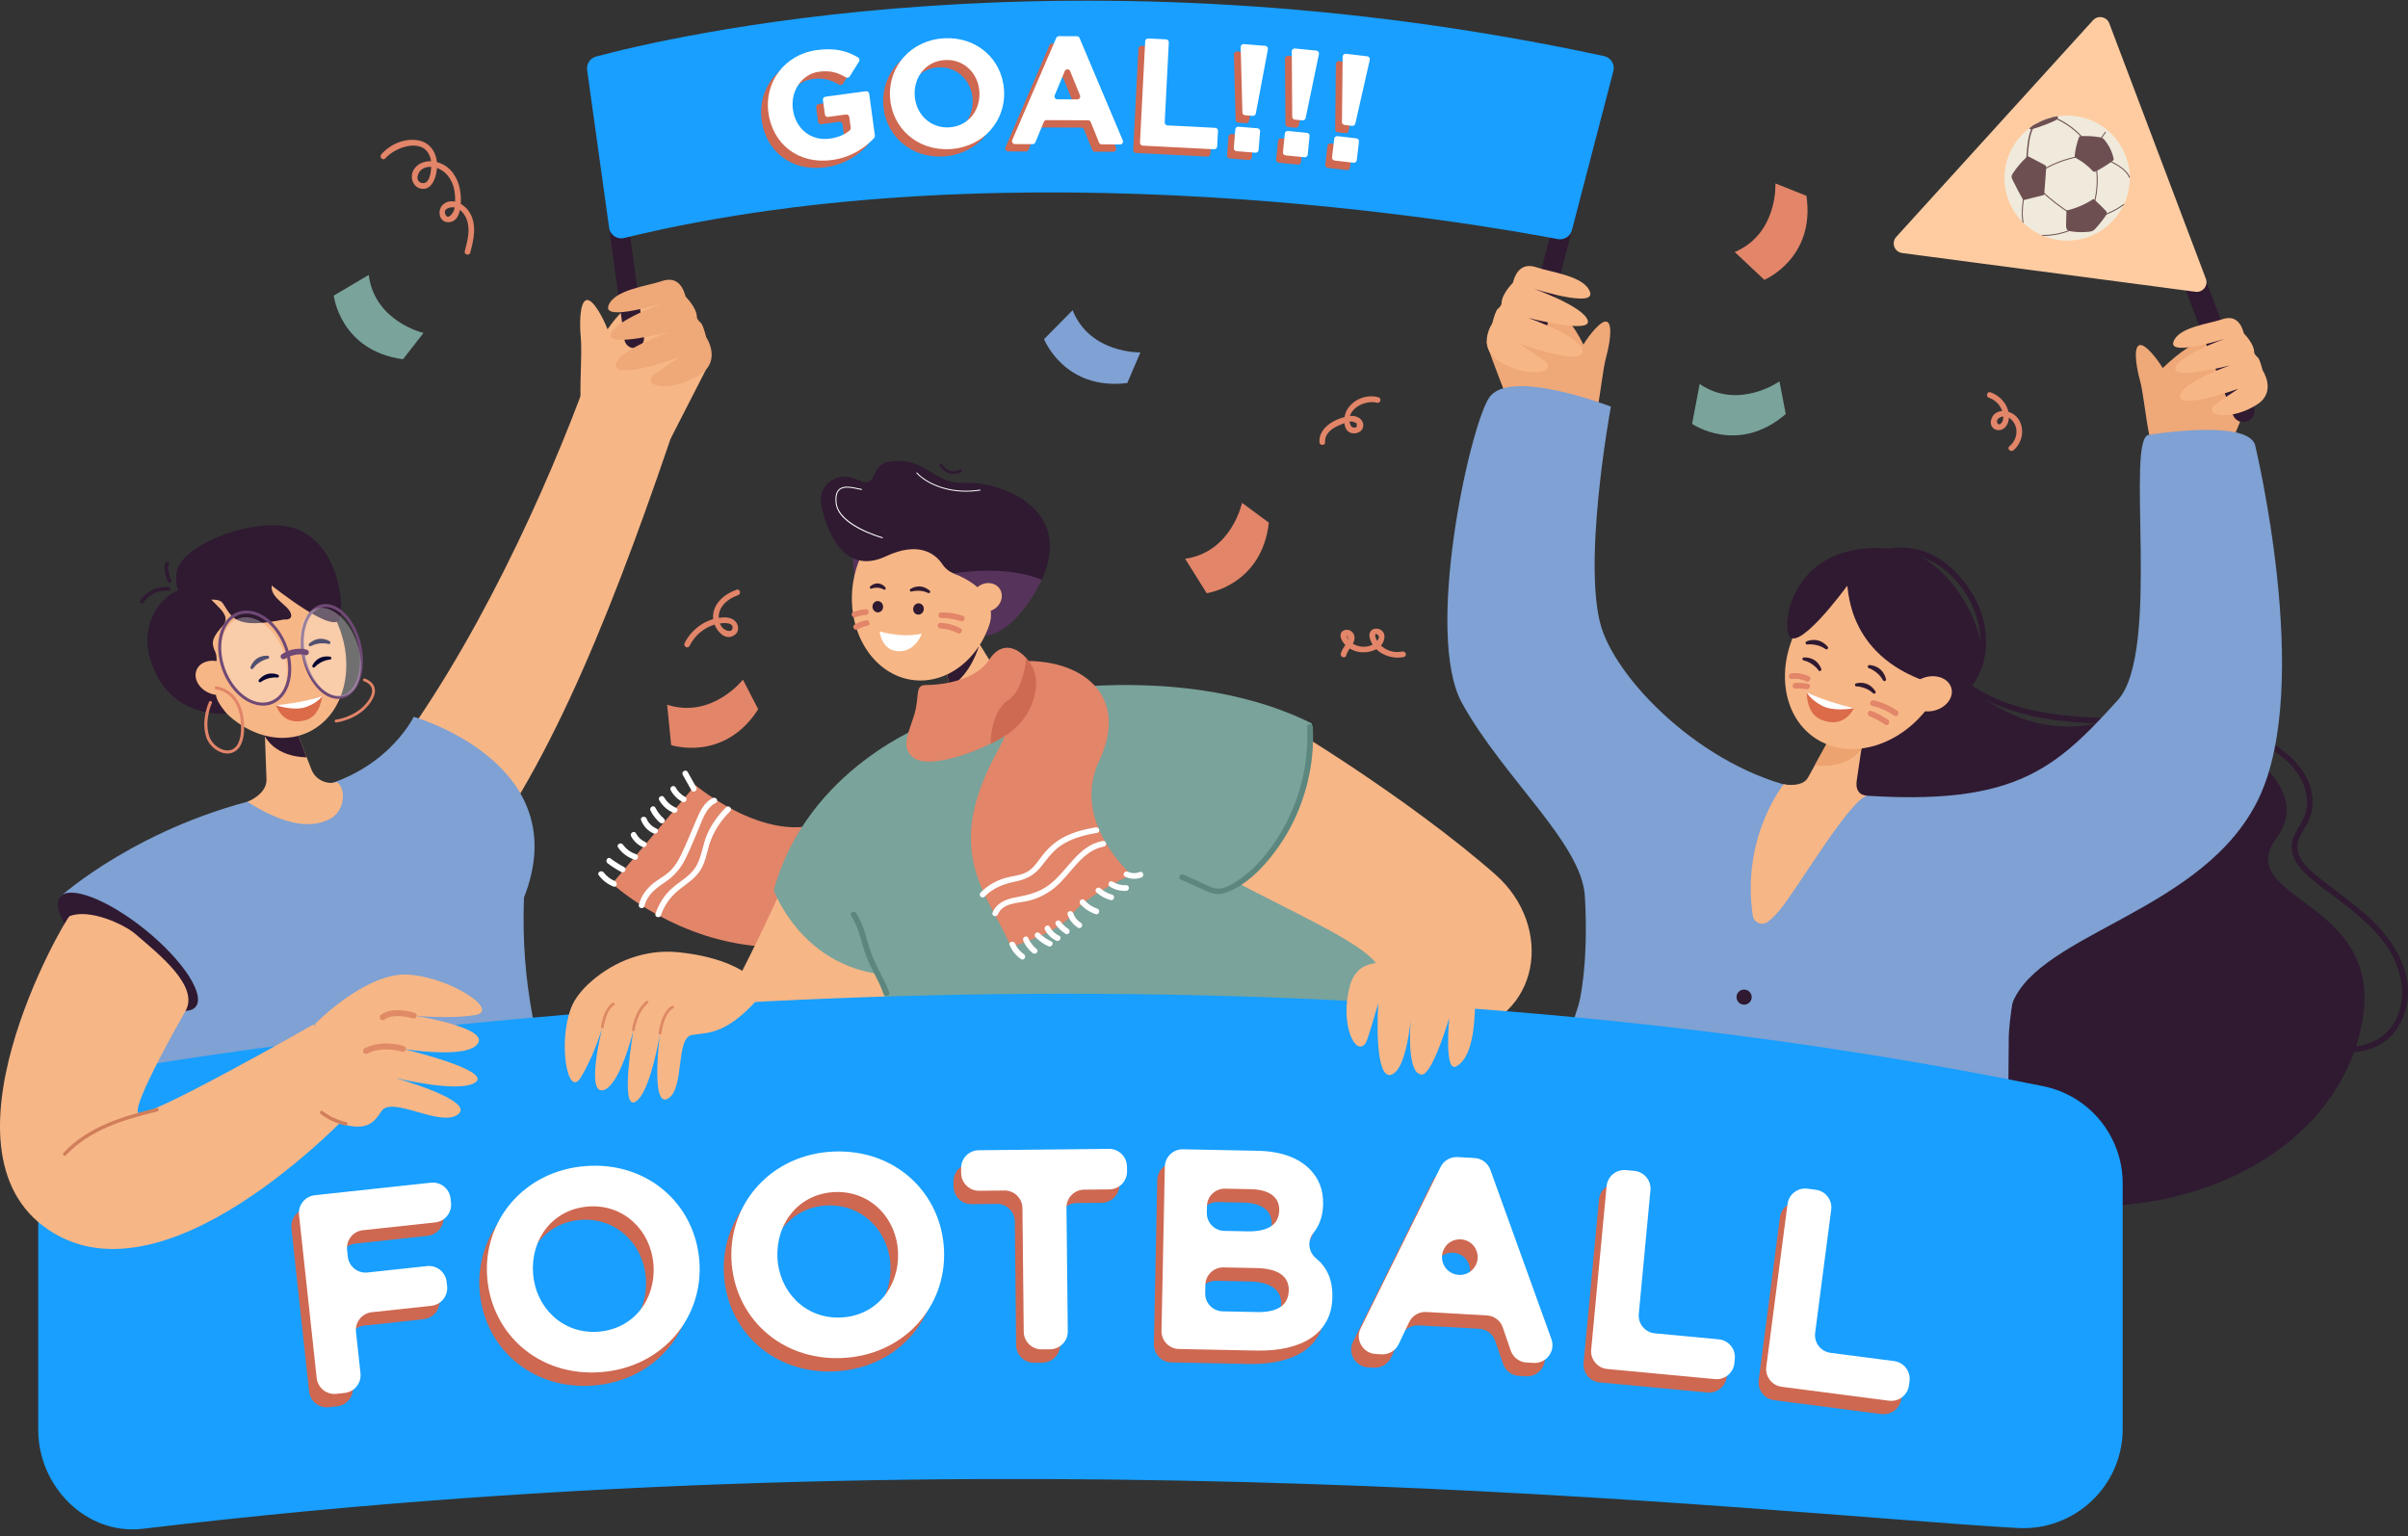 <svg width="326" height="208" viewBox="0 0 326 208" fill="none" xmlns="http://www.w3.org/2000/svg">
<rect x="0" y="0" width="326" height="208" fill="#333333" stroke="none"/>
<g clip-path="url(#clip0_723_27546)">
<path d="M94.135 106.31C94.135 106.31 105.706 116.056 113.657 110.086C122.563 103.399 125.134 93.23 129.508 92.028C133.882 90.826 132.081 103.41 132.081 103.41C132.081 103.41 120.216 128.74 104.223 128.218C91.632 127.807 82.883 119.652 82.883 119.652L94.135 106.312V106.31Z" fill="#E28569"/>
<path d="M263.785 91.284C268.827 96.075 275.859 97.562 282.599 97.908C289.47 98.261 296.645 97.395 303.301 99.55C306.409 100.557 309.721 102.364 311.396 105.283C312.283 106.826 312.633 108.759 311.999 110.46C311.445 111.947 310.164 113.153 310.249 114.843C310.317 116.213 311.188 117.375 312.138 118.297C313.387 119.508 314.854 120.515 316.239 121.566C319.079 123.718 321.966 125.999 323.749 129.15C325.472 132.192 325.892 136.067 323.756 139.033C322.647 140.573 320.979 141.363 319.134 141.654C318.179 141.805 317.207 141.836 316.242 141.863C315.233 141.891 314.11 141.944 313.287 141.262C312.907 140.947 312.358 141.489 312.74 141.807C313.98 142.832 315.645 142.671 317.156 142.602C318.852 142.524 320.602 142.326 322.118 141.5C324.581 140.157 325.879 137.359 325.994 134.641C326.133 131.327 324.421 128.233 322.279 125.819C319.755 122.973 316.499 120.949 313.584 118.547C312.251 117.448 310.639 115.912 311.104 114.006C311.312 113.154 311.865 112.426 312.278 111.669C312.675 110.942 312.947 110.191 313.046 109.363C313.455 105.95 311.163 103.052 308.499 101.22C302.724 97.251 295.309 97.279 288.579 97.261C280.175 97.238 270.79 96.878 264.331 90.74C263.972 90.399 263.424 90.942 263.785 91.285V91.284Z" fill="#2F1A31"/>
<path d="M261.304 87.484C261.304 87.484 270.345 100.799 283.655 98.004C296.965 95.208 314.544 104.921 308.265 113.38C301.986 121.838 322.588 121.694 319.867 137.97C316.446 158.432 289.796 169.037 265.689 160.245C241.581 151.452 246.298 107.18 246.298 107.18L261.304 87.484Z" fill="#2F1A31"/>
<path d="M291.239 59.98C290.59 57.859 290.256 53.377 289.649 51.245C289.386 50.321 288.714 47.146 289.598 46.752C290.368 46.409 292.099 48.666 292.794 49.839C302.424 40.614 304.057 49.397 305.214 51.632C305.478 52.141 300.882 62.811 300.882 62.811C300.882 62.811 298.951 65.871 295.208 64.552C292.822 63.712 291.521 60.899 291.239 59.979V59.98Z" fill="#EFA878"/>
<path d="M218.75 120.922C215.619 107.71 284.007 120.58 274.338 129.807C272.725 131.346 271.958 139.162 271.953 140.306C271.801 170.836 270.071 197.208 270.071 197.208C233.909 180.333 202.49 186.225 202.49 186.225C205.042 159.118 214.244 134.755 218.75 120.922Z" fill="#7FA1D3"/>
<path d="M215.922 56.8C216.571 54.679 216.905 50.198 217.512 48.066C217.775 47.141 218.447 43.967 217.563 43.573C216.793 43.23 215.062 45.486 214.367 46.659C208.786 35.392 201.74 43.337 201.286 46.384C201.203 46.949 206.279 59.631 206.279 59.631C206.279 59.631 208.21 62.691 211.954 61.372C214.339 60.532 215.64 57.719 215.922 56.799V56.8Z" fill="#EFA878"/>
<path d="M251.379 105.62L251.992 101.47L252.319 99.533L254.238 88.139L248.902 97.806L245.699 103.609L244.786 105.263C244.259 106.213 243.025 106.419 241.467 106.213C241.467 106.213 239.26 110.336 241.027 111.723C244.305 114.294 248.66 111.283 252.736 107.751C252.727 107.744 251.021 107.752 251.381 105.621L251.379 105.62Z" fill="#F7B686"/>
<path d="M252.101 101.322C252.065 101.371 252.03 101.421 251.992 101.469C249.833 104.304 245.709 103.636 245.709 103.636L245.7 103.608L248.903 97.804C250.12 98.077 251.76 98.606 252.32 99.531C252.613 100.014 252.611 100.604 252.102 101.322H252.101Z" fill="#EDA370"/>
<path d="M261.519 95.101C265.435 89.232 264.727 81.895 259.938 78.713C255.15 75.53 248.094 77.707 244.178 83.576C240.263 89.444 240.971 96.781 245.759 99.964C250.548 103.146 257.604 100.969 261.519 95.101Z" fill="#F7B686"/>
<path d="M244.607 93.721C244.607 93.721 247.503 95.35 250.987 95.894C250.987 95.894 249.683 98.885 246.402 97.384C244.495 96.511 244.607 93.721 244.607 93.721Z" fill="#DB6B49"/>
<path d="M244.606 93.721C244.606 93.721 245.001 94.681 246.661 95.557C248.32 96.432 250.988 95.893 250.988 95.893C250.988 95.893 246.934 94.971 244.608 93.72L244.606 93.721Z" fill="white"/>
<path d="M252.927 90.428C252.877 90.383 252.85 90.315 252.859 90.245C252.873 90.125 252.982 90.039 253.104 90.051C253.176 90.06 254.852 90.091 255.329 91.956C255.359 92.073 255.292 92.193 255.174 92.226C255.056 92.258 254.958 92.179 254.9 92.072C254.326 90.997 253.112 90.495 253.053 90.488C253.003 90.482 252.959 90.461 252.925 90.428H252.927Z" fill="#2F1A31"/>
<path d="M244.598 87.263C244.535 87.243 244.48 87.195 244.454 87.129C244.412 87.014 244.471 86.888 244.586 86.847C244.654 86.823 246.166 86.109 247.435 87.568C247.516 87.659 247.51 87.796 247.418 87.878C247.328 87.959 247.204 87.932 247.105 87.861C246.108 87.154 244.797 87.242 244.74 87.261C244.693 87.278 244.644 87.278 244.6 87.266L244.598 87.263Z" fill="#2F1A31"/>
<path d="M246.259 90.836C246.315 90.869 246.384 90.877 246.449 90.852C246.558 90.81 246.61 90.687 246.568 90.579C246.542 90.516 246.088 88.987 244.225 89.021C244.107 89.023 244.013 89.115 244.013 89.231C244.013 89.347 244.11 89.416 244.225 89.441C245.374 89.695 246.15 90.681 246.172 90.735C246.19 90.778 246.221 90.814 246.259 90.836Z" fill="#2F1A31"/>
<path d="M251.248 92.929C251.19 92.902 251.145 92.848 251.131 92.781C251.106 92.666 251.18 92.556 251.295 92.532C251.363 92.518 252.899 92.049 253.898 93.609C253.961 93.708 253.936 93.837 253.838 93.902C253.741 93.965 253.629 93.923 253.544 93.842C252.697 93.033 251.439 92.934 251.382 92.946C251.336 92.956 251.289 92.949 251.249 92.93L251.248 92.929Z" fill="#2F1A31"/>
<path d="M218.086 55.058C218.086 55.058 213.934 77.5 217.038 85.659C220.142 93.817 232.888 105.712 246.297 107.18C271.834 109.977 277.486 104.985 286.717 94.797C292.641 88.26 287.628 58.98 290.964 58.876C290.964 58.876 304.008 56.706 305.28 60.183C305.28 60.183 313.141 92.568 305.836 108.016C298.539 123.452 276.214 126.235 272.438 135.835C268.662 145.436 213.757 135.927 213.757 135.927C213.757 135.927 215.117 130.732 214.564 121.364C214.141 114.191 203.622 105.449 197.946 95.236C192.81 85.996 198.885 58.078 201.576 53.889C204.267 49.699 218.086 55.058 218.086 55.058Z" fill="#7FA1D3"/>
<path d="M241.467 106.212C241.467 106.212 235.712 113.33 237.294 123.99C237.435 124.946 238.56 125.401 239.332 124.819C239.77 124.489 240.294 123.996 240.911 123.266C243.291 120.45 250.211 108.565 252.737 107.748L241.469 106.212H241.467Z" fill="#F7B686"/>
<path d="M235.104 134.886C235.177 134.326 235.693 133.93 236.255 134.004C236.817 134.077 237.213 134.593 237.139 135.153C237.066 135.714 236.549 136.109 235.988 136.036C235.426 135.962 235.03 135.447 235.104 134.886Z" fill="#2F1A31"/>
<path d="M230.036 150.562C230.11 150.002 230.626 149.606 231.188 149.68C231.749 149.753 232.146 150.269 232.072 150.829C231.998 151.39 231.482 151.785 230.92 151.712C230.359 151.638 229.963 151.123 230.036 150.562Z" fill="#2F1A31"/>
<path d="M227.412 170.486C227.486 169.925 228.002 169.53 228.564 169.603C229.125 169.676 229.522 170.192 229.448 170.752C229.374 171.313 228.858 171.708 228.296 171.635C227.735 171.561 227.339 171.046 227.412 170.486Z" fill="#2F1A31"/>
<path d="M250.078 79.32C250.303 79.803 250.089 89.3 262.103 92.696C274.118 96.092 266.686 76.122 257.682 74.55C244.683 72.28 241.319 81.901 242.05 85.62C242.782 89.34 250.078 79.321 250.078 79.321V79.32Z" fill="#2F1A31"/>
<path d="M261.921 96.206C263.502 95.789 264.516 94.439 264.185 93.191C263.854 91.943 262.304 91.271 260.723 91.688C259.142 92.106 258.129 93.456 258.46 94.704C258.791 95.951 260.341 96.624 261.921 96.206Z" fill="#F7B686"/>
<path d="M254.213 75.492C263.687 72 272.43 85.776 265.806 93.115C265.475 93.483 266.018 94.029 266.352 93.66C269.8 89.841 269.496 84.214 266.826 80.064C265.488 77.984 263.596 76.019 261.313 74.99C259.012 73.953 256.371 73.88 254.008 74.751C253.546 74.922 253.746 75.666 254.213 75.494V75.492Z" fill="#2F1A31"/>
<path d="M82.252 44.588C81.729 43.19 80.291 40.42 79.402 40.636C78.377 40.886 78.503 44.43 78.614 45.476C78.865 47.889 78.383 52.773 78.681 55.181C78.812 56.224 90.788 59.4 90.788 59.4L95.802 49.605C97.471 47.154 90.322 32.861 82.252 44.589V44.588Z" fill="#F7B686"/>
<path d="M79.625 50.863C74.059 66.179 64.186 87.994 52.002 103.79C49.179 107.45 48.047 108.805 46.099 110.697C44.532 112.22 45.436 116.708 48.016 119.412C50.437 121.951 54.298 122.514 56.523 121.042C58.186 119.942 60.371 121.564 63.584 117.536C74.747 103.541 83.568 81.065 92.218 55.147L79.625 50.861V50.863Z" fill="#F7B686"/>
<path d="M82.538 186.561C82.538 186.561 84.508 180.067 52.052 192.4C49.47 193.38 25.367 197.114 22.738 198.26C22.738 198.26 16.176 163.814 13.337 142.528C11.836 131.274 10.05 143.49 19.735 127.715C19.76 127.671 19.787 127.629 19.815 127.585C20.714 126.125 21.666 124.647 22.673 123.153C22.673 123.153 27.908 110.264 46.461 109.178C58.197 108.489 71.331 111.307 70.938 121.54C70.017 145.475 80.505 155.912 82.538 186.561Z" fill="#7FA1D3"/>
<path d="M70.938 121.54C70.484 122.694 69.373 123.609 68.158 124.562C60.981 130.187 22.788 130.677 22.788 130.677L19.815 127.584L19.698 127.464L8.141 121.427C8.141 121.427 18.966 111.6 36.739 107.775H36.745C37.764 107.549 38.807 107.274 39.897 107.151C51.81 105.795 56.008 97.064 56.008 97.064C56.008 97.064 78.109 103.33 70.937 121.543L70.938 121.54Z" fill="#7FA1D3"/>
<path d="M26.495 136.321C27.819 134.695 24.781 130.045 19.711 125.934C14.642 121.823 9.459 119.809 8.135 121.435C6.812 123.06 9.849 127.711 14.919 131.821C19.989 135.932 25.172 137.946 26.495 136.321Z" fill="#2F1A31"/>
<path d="M36.077 105.515L35.87 99.716L35.803 97.846L35.41 86.843L39.22 96.637L41.506 102.515L42.159 104.191C42.691 105.558 44.172 106.291 45.59 105.908L45.615 105.901C46.857 106.709 46.713 109.67 44.886 110.76C41.496 112.783 36.971 110.796 33.493 108.563C33.503 108.557 36.153 107.573 36.079 105.515H36.077Z" fill="#F7B686"/>
<path d="M35.785 99.564C35.812 99.615 35.841 99.666 35.87 99.716C37.545 102.662 41.494 102.542 41.494 102.542L41.505 102.515L39.219 96.637C38.045 96.744 36.442 97.041 35.803 97.846C35.469 98.266 35.398 98.823 35.785 99.564Z" fill="#2F1A31"/>
<path d="M41.767 99.131C46.691 96.804 48.35 90.003 45.474 83.94C42.597 77.878 36.274 74.849 31.35 77.176C26.427 79.503 24.767 86.304 27.644 92.367C30.521 98.43 36.844 101.458 41.767 99.131Z" fill="#F7B686"/>
<path d="M45.492 97.827C45.395 97.827 45.313 97.755 45.302 97.658C45.289 97.553 45.366 97.46 45.471 97.447C45.499 97.443 48.323 97.1 49.848 94.899C50.329 94.204 50.486 93.611 50.315 93.138C50.078 92.483 49.285 92.254 49.276 92.253C49.174 92.225 49.115 92.119 49.143 92.018C49.173 91.918 49.279 91.857 49.378 91.886C49.419 91.898 50.37 92.171 50.673 93.01C50.888 93.604 50.717 94.313 50.16 95.115C48.535 97.463 45.636 97.812 45.513 97.826C45.506 97.827 45.499 97.827 45.492 97.827Z" fill="#E28569"/>
<path d="M30.153 81.673C31.416 83.508 31.637 85.291 38.462 83.878C38.462 83.878 39.784 84.066 39.329 82.957C38.873 81.849 36.556 80.923 36.785 79.281C36.785 79.281 45.489 86.286 46.043 83.671C46.596 81.055 45.561 73.925 40.377 71.729C35.193 69.532 24.191 73.737 23.878 77.668C23.418 83.462 29.073 80.101 30.154 81.671L30.153 81.673Z" fill="#2F1A31"/>
<path d="M24.69 79.837C24.69 79.837 27.705 79.233 28.157 80.492C28.608 81.753 31.586 83.127 30.158 84.731C28.731 86.335 28.524 86.992 29.164 88.319C29.609 89.244 28.954 92.062 29.254 94.2C29.384 95.129 30.685 96.617 30.685 96.617C30.685 96.617 22.786 97.541 20.322 89.207C18.718 83.784 22.66 79.957 24.692 79.837H24.69Z" fill="#2F1A31"/>
<path d="M28.595 93.944C30.062 94.43 31.521 93.861 31.853 92.674C32.186 91.487 31.267 90.132 29.802 89.646C28.335 89.16 26.876 89.73 26.544 90.917C26.211 92.103 27.129 93.459 28.595 93.944Z" fill="#F7B686"/>
<path d="M30.8 102.031C29.608 102.031 28.318 101.062 27.918 99.802C27.179 97.474 28.253 95.141 28.3 95.043C28.349 94.938 28.475 94.899 28.577 94.942C28.682 94.992 28.727 95.115 28.677 95.219C28.668 95.242 27.626 97.505 28.315 99.675C28.689 100.85 29.997 101.767 31.063 101.593C32.098 101.428 32.659 100.305 32.637 98.431C32.584 93.67 29.396 93.362 29.262 93.353C29.147 93.341 29.061 93.244 29.069 93.128C29.078 93.014 29.188 92.929 29.293 92.936C29.33 92.939 32.995 93.271 33.055 98.427C33.087 101.371 31.719 101.909 31.129 102.004C31.022 102.021 30.911 102.031 30.801 102.031H30.8Z" fill="#E28569"/>
<path d="M19.255 81.707C19.188 81.721 19.116 81.709 19.057 81.668C18.942 81.589 18.914 81.433 18.993 81.318C20.5 79.141 22.764 79.488 22.86 79.504C22.997 79.526 23.089 79.656 23.068 79.793C23.045 79.93 22.916 80.023 22.778 80.001C22.694 79.987 20.729 79.697 19.409 81.605C19.371 81.659 19.316 81.694 19.256 81.708L19.255 81.707Z" fill="#2F1A31"/>
<path d="M23.02 78.904C22.908 78.929 22.791 78.874 22.738 78.768C22.706 78.702 21.957 77.137 22.399 76.203C22.458 76.077 22.61 76.023 22.734 76.081C22.86 76.14 22.914 76.29 22.856 76.416C22.576 77.012 23.004 78.157 23.194 78.548C23.255 78.674 23.202 78.825 23.076 78.884C23.058 78.892 23.04 78.9 23.021 78.904H23.02Z" fill="#2F1A31"/>
<path d="M43.627 94.238C43.627 94.238 40.712 95.418 37.377 95.5C37.377 95.5 38.231 98.487 41.491 97.476C43.387 96.888 43.627 94.238 43.627 94.238Z" fill="#DB6B49"/>
<path d="M43.627 94.238C43.627 94.238 43.139 95.097 41.475 95.718C39.812 96.339 37.377 95.5 37.377 95.5C37.377 95.5 41.292 95.132 43.627 94.238Z" fill="white"/>
<path d="M36.355 89.171C36.406 89.134 36.44 89.073 36.442 89.005C36.443 88.889 36.352 88.795 36.236 88.792C36.169 88.792 34.593 88.613 33.915 90.316C33.872 90.423 33.92 90.544 34.026 90.59C34.133 90.635 34.234 90.573 34.301 90.478C34.972 89.535 36.171 89.21 36.228 89.21C36.275 89.21 36.319 89.196 36.354 89.171H36.355Z" fill="#060633"/>
<path d="M44.554 87.212C44.616 87.202 44.674 87.163 44.705 87.102C44.759 87 44.719 86.873 44.617 86.82C44.557 86.788 43.228 85.926 41.859 87.147C41.772 87.225 41.761 87.355 41.836 87.442C41.911 87.53 42.03 87.52 42.132 87.465C43.154 86.92 44.373 87.165 44.424 87.191C44.466 87.212 44.511 87.219 44.555 87.212H44.554Z" fill="#060633"/>
<path d="M46.676 94.468C46.219 94.64 45.725 94.683 45.21 94.58C42.921 94.131 40.905 90.923 40.717 87.434C40.602 85.296 41.2 83.439 42.312 82.475C42.978 81.9 43.777 81.674 44.633 81.849C46.921 82.293 48.934 85.495 49.124 88.99C49.241 91.133 48.644 92.99 47.531 93.954C47.265 94.181 46.979 94.352 46.675 94.468H46.676ZM41.129 87.418C41.306 90.728 43.173 93.764 45.294 94.181C46.01 94.321 46.689 94.128 47.263 93.645C48.283 92.76 48.825 91.026 48.716 89.011C48.538 85.695 46.672 82.658 44.554 82.246C43.835 82.106 43.159 82.293 42.582 82.782C41.562 83.668 41.018 85.397 41.129 87.417V87.418Z" fill="#6F4975"/>
<path opacity="0.3" d="M36.491 95.343C38.668 94.554 39.489 91.32 38.324 88.12C37.159 84.919 34.449 82.966 32.272 83.755C30.094 84.545 29.274 87.779 30.439 90.979C31.604 94.179 34.313 96.133 36.491 95.343Z" fill="white"/>
<path opacity="0.3" d="M46.762 94.208C48.742 93.537 49.45 90.356 48.343 87.104C47.236 83.851 44.734 81.758 42.754 82.43C40.774 83.101 40.066 86.282 41.173 89.534C42.28 92.787 44.782 94.879 46.762 94.208Z" fill="white"/>
<path d="M36.804 95.338C36.341 95.513 35.839 95.582 35.309 95.537C32.642 95.338 30.088 92.308 29.614 88.782C29.335 86.738 29.794 84.908 30.87 83.767C31.624 82.976 32.587 82.606 33.659 82.687C36.324 82.893 38.878 85.923 39.353 89.442C39.632 91.492 39.171 93.323 38.09 94.466C37.708 94.862 37.276 95.159 36.803 95.338H36.804ZM32.315 83.273C31.89 83.432 31.506 83.692 31.17 84.046C30.194 85.086 29.763 86.836 30.019 88.73C30.469 92.068 32.855 94.94 35.338 95.133C36.278 95.195 37.128 94.868 37.791 94.187C38.773 93.152 39.205 91.396 38.949 89.495C38.496 86.157 36.109 83.285 33.629 83.092C33.164 83.059 32.721 83.119 32.313 83.273H32.315Z" fill="#6F4975"/>
<path d="M41.569 88.699C41.488 88.73 41.398 88.731 41.31 88.702C41.259 88.683 40.056 88.309 38.571 89.22C38.393 89.319 38.155 89.276 38.043 89.097C37.931 88.918 37.986 88.682 38.168 88.576C39.947 87.441 41.489 87.958 41.557 87.977C41.755 88.048 41.863 88.267 41.792 88.463C41.757 88.578 41.671 88.661 41.569 88.699Z" fill="#6F4975"/>
<path d="M42.556 90.382C42.501 90.406 42.434 90.406 42.376 90.373C42.28 90.32 42.245 90.197 42.299 90.101C42.331 90.044 42.945 88.655 44.687 88.919C44.797 88.936 44.875 89.035 44.859 89.144C44.845 89.254 44.745 89.306 44.634 89.316C43.527 89.413 42.676 90.249 42.65 90.296C42.627 90.335 42.594 90.364 42.555 90.38L42.556 90.382Z" fill="#060633"/>
<path d="M37.621 91.742C37.679 91.723 37.729 91.678 37.75 91.616C37.787 91.511 37.731 91.397 37.627 91.36C37.565 91.339 36.182 90.705 35.053 92.055C34.983 92.14 34.99 92.266 35.073 92.339C35.157 92.411 35.267 92.385 35.357 92.319C36.252 91.66 37.443 91.722 37.495 91.74C37.538 91.754 37.583 91.754 37.623 91.742H37.621Z" fill="#060633"/>
<path d="M76.726 144.594C76.726 144.594 80.857 160.432 95.799 163.533C114.405 167.393 131.719 130.004 131.719 130.004L109.456 112.293C109.456 112.293 98.836 136.606 96.371 138.053C91.75 140.764 91.691 138.214 85.736 136.298C81.505 134.937 76.726 144.594 76.726 144.594Z" fill="#F7B686"/>
<path d="M112.354 118.763C112.354 118.763 108.22 108.267 124.214 98.711C124.221 98.707 124.228 98.705 124.235 98.703C127.126 97.248 129.849 95.634 132.96 94.972C199.873 80.704 190.915 174.504 190.915 174.504C152.841 182.694 120.27 182.872 122.656 178.496C122.656 154.013 122.511 141.048 118.777 132.466C117.607 129.776 112.354 118.766 112.354 118.766V118.763Z" fill="#79A39B"/>
<path d="M182.462 143.389C186.917 137.418 186.269 130.405 186.269 130.405C182.46 125.31 156.526 116.482 157.401 111.148C157.764 108.932 167.443 94.908 169.368 95.637C172.382 96.778 190.857 108.202 202.458 118.427C210.384 125.412 208.724 138.039 197.311 140.126C195.355 140.485 181.36 144.865 182.46 143.388L182.462 143.389Z" fill="#F7B686"/>
<path d="M132.96 94.972C132.96 94.972 158.364 88.369 177.593 97.961C177.593 97.961 179.144 113.729 166.109 120.547L144.744 107.506L132.96 94.972Z" fill="#79A39B"/>
<path d="M125.771 97.915C125.771 97.915 109.284 103.944 104.755 120.549C104.755 120.549 109.49 133.734 124.523 131.896C133.171 130.838 125.771 97.916 125.771 97.916V97.915Z" fill="#79A39B"/>
<path d="M124.521 74.124L126.79 84.691L128.023 90.425L128.154 91.031L128.585 93.04C128.877 94.404 129.185 95.989 128.485 97.418C128.2 97.998 125.289 100.456 128.574 100.998C132.668 101.673 138.906 97.453 140.687 93.569C140.666 93.569 136.137 92.921 135.007 91.091L131.514 85.441L130.498 83.795L124.522 74.123L124.521 74.124Z" fill="#F7B686"/>
<path d="M128.186 89.797L128.023 90.425L128.154 91.031L128.585 93.04C131.48 91.333 132.522 87.498 132.522 87.498L128.186 89.796V89.797Z" fill="#2F1A31"/>
<path d="M115.716 72.555C115.716 72.555 115.071 75.194 115.809 78.477C116.549 81.76 119.778 73.61 119.778 73.61L115.716 72.555Z" fill="#56335B"/>
<path d="M134.63 81.64C135.366 75.257 131.664 69.588 126.36 68.979C121.056 68.369 116.159 73.049 115.423 79.432C114.686 85.815 118.389 91.483 123.693 92.093C128.996 92.703 133.893 88.023 134.63 81.64Z" fill="#F7B686"/>
<path d="M134.822 78.309L130.134 77.898C129.104 77.808 128.154 77.271 127.584 76.41C126.602 74.927 124.335 73.263 119.937 75.328C114.065 78.087 111.85 71.472 111.206 68.596C110.55 65.66 113.347 63.619 116.145 64.978C118.944 66.34 117.697 62.914 120.361 62.506C125.338 61.743 126.334 65.567 130.416 65.378C135.768 65.129 145.424 69.039 141.025 78.518L134.823 78.308L134.822 78.309Z" fill="#2F1A31"/>
<path d="M123.341 80.108C123.282 80.1 123.228 80.066 123.197 80.009C123.144 79.915 123.177 79.796 123.272 79.744C123.327 79.713 124.546 78.87 125.861 79.974C125.944 80.043 125.958 80.165 125.891 80.249C125.823 80.332 125.712 80.327 125.615 80.279C124.644 79.797 123.511 80.06 123.464 80.087C123.426 80.108 123.384 80.115 123.343 80.109L123.341 80.108Z" fill="#2F1A31"/>
<path d="M117.892 79.73C117.847 79.724 117.806 79.692 117.783 79.636C117.745 79.545 117.775 79.425 117.848 79.37C117.892 79.337 118.864 78.46 119.853 79.518C119.915 79.584 119.924 79.706 119.867 79.79C119.812 79.876 119.726 79.872 119.652 79.828C118.912 79.379 118.024 79.676 117.987 79.703C117.956 79.725 117.923 79.734 117.892 79.73Z" fill="#2F1A31"/>
<path d="M141.023 78.519C141.023 78.519 137.904 85.53 133.33 86.112C133.33 86.112 136.95 80.75 129.09 77.641C129.09 77.641 136.242 76.401 141.023 78.518V78.519Z" fill="#56335B"/>
<path d="M134.625 82.462C133.654 83.1 132.405 82.915 131.835 82.049C131.263 81.184 131.587 79.965 132.558 79.329C133.528 78.69 134.778 78.875 135.348 79.741C135.918 80.606 135.595 81.825 134.625 82.462Z" fill="#F7B686"/>
<path d="M129.077 64.182C128.522 64.182 127.836 63.956 127.221 63.102C127.159 63.017 127.178 62.897 127.265 62.835C127.351 62.773 127.471 62.791 127.532 62.879C128.619 64.385 129.888 63.609 129.943 63.576C130.032 63.521 130.151 63.547 130.207 63.636C130.264 63.724 130.237 63.843 130.148 63.9C130.14 63.905 129.69 64.181 129.077 64.181V64.182Z" fill="#2F1A31"/>
<path d="M119.484 72.888C119.238 72.822 113.429 71.203 113.129 68.095C113.041 67.195 113.19 66.59 113.582 66.241C114.206 65.684 115.306 65.924 116.277 66.135C116.421 66.166 116.561 66.197 116.697 66.222L116.67 66.352C116.534 66.324 116.393 66.294 116.25 66.262C115.309 66.061 114.245 65.831 113.671 66.338C113.313 66.657 113.178 67.225 113.26 68.079C113.552 71.098 119.46 72.743 119.519 72.76L119.484 72.887V72.888Z" fill="white"/>
<path d="M130.797 66.577C127.233 66.577 124.872 65.008 124.037 64.042L124.138 63.958C125.1 65.07 128.131 66.999 132.708 66.299L132.728 66.428C132.05 66.53 131.405 66.577 130.795 66.577H130.797Z" fill="white"/>
<path d="M119.549 82.056C119.607 82.477 119.334 82.861 118.941 82.915C118.548 82.969 118.181 82.672 118.125 82.251C118.068 81.831 118.34 81.446 118.733 81.393C119.126 81.339 119.493 81.636 119.549 82.056Z" fill="#2F1A31"/>
<path d="M125.053 82.594C124.974 83.011 124.593 83.289 124.203 83.216C123.812 83.142 123.56 82.744 123.638 82.328C123.717 81.911 124.098 81.633 124.488 81.706C124.879 81.78 125.131 82.178 125.053 82.594Z" fill="#2F1A31"/>
<path d="M119.089 85.492C119.089 85.492 121.937 86.417 124.785 85.804C124.785 85.804 124.013 88.197 121.717 88.189C119.334 88.179 119.088 85.492 119.088 85.492H119.089Z" fill="white"/>
<path d="M16.399 144.773C51.369 138.919 162.831 123.893 276.626 147.082C282.884 148.357 287.372 153.864 287.372 160.239V193.496C287.372 201.219 280.861 207.353 273.135 206.905C237.556 204.844 136.311 193.004 19.369 207.007C11.701 207.925 5.173 201.303 5.173 193.596V158.019C5.173 151.46 9.918 145.858 16.399 144.773Z" fill="#189FFF"/>
<path d="M7.386 167.047C-10.117 156.77 8.915 124.256 9.42 124.056C12.174 122.973 16.888 125.227 18.298 126.444C21.49 129.2 27.006 133.524 25.126 136.87C24.482 138.018 17.831 149.703 18.71 150.715C19.6 151.741 42.419 138.747 42.468 138.699L48.719 149.321C48.464 149.571 23.844 176.708 7.387 167.046L7.386 167.047Z" fill="#F7B686"/>
<path d="M42.662 138.634C42.662 138.634 49.457 131.704 55.137 131.971C60.818 132.238 67.872 136.865 64.315 137.445C60.758 138.025 56.009 137.516 56.009 137.516C56.009 137.516 66.105 139.083 64.715 141.28C63.326 143.477 54.559 142.03 54.559 142.03C54.559 142.03 66.423 144.849 64.436 146.502C62.45 148.154 53.452 145.948 53.452 145.948C53.452 145.948 64.386 149.012 62.033 150.877C59.68 152.743 53.014 148.286 51.624 150.485C50.235 152.682 48.858 153.718 42.266 150.609L42.662 138.634Z" fill="#F7B686"/>
<path d="M51.811 138.148C51.692 138.148 51.575 138.097 51.496 137.997C51.357 137.822 51.387 137.571 51.561 137.431C53.104 136.207 56.009 137.092 56.13 137.131C56.344 137.198 56.461 137.424 56.395 137.636C56.328 137.849 56.101 137.966 55.89 137.9C55.864 137.893 53.274 137.105 52.063 138.062C51.989 138.12 51.9 138.148 51.812 138.148H51.811Z" fill="#E08B65"/>
<path d="M49.546 142.707C49.398 142.707 49.257 142.628 49.186 142.489C49.084 142.291 49.162 142.048 49.362 141.946C51.788 140.707 54.568 141.607 54.685 141.647C54.896 141.718 55.011 141.945 54.942 142.157C54.872 142.37 54.646 142.484 54.432 142.412C54.408 142.404 51.847 141.582 49.731 142.662C49.672 142.692 49.609 142.706 49.547 142.706L49.546 142.707Z" fill="#E08B65"/>
<path d="M8.906 156.448C12.191 152.951 16.782 151.597 21.312 150.496C21.603 150.425 21.51 149.968 21.217 150.04C16.613 151.16 11.936 152.545 8.597 156.099C8.394 156.316 8.699 156.668 8.906 156.449V156.448Z" fill="#D17E5A"/>
<path d="M43.409 150.836C44.403 151.595 45.521 152.114 46.743 152.385C47.033 152.45 47.189 152.01 46.896 151.945C45.709 151.682 44.637 151.186 43.669 150.449C43.43 150.267 43.17 150.654 43.407 150.835L43.409 150.836Z" fill="#D17E5A"/>
<path d="M188.47 130.578C188.47 130.578 183.974 129.251 182.791 133.36C181.284 138.594 183.52 143.25 184.902 141.226C185.175 140.827 186.58 135.865 186.58 135.865C186.58 135.865 185.932 146.235 188.327 145.534C190.722 144.834 191.166 136.05 191.166 136.05C191.166 136.05 190.003 145.421 192.481 145.505C193.937 145.554 196.199 137.838 196.199 137.838C196.199 137.838 195.477 145.276 197.141 144.401C199.689 143.059 199.662 137.393 199.736 134.901C199.804 132.545 198.307 131.738 196.028 131.834C196.028 131.834 193.702 130.611 192.229 131.05C191.664 131.218 191.124 130.67 190.714 130.61C189.928 130.492 188.468 130.578 188.468 130.578H188.47Z" fill="#F7B686"/>
<path d="M91.676 128.931C87.459 128.531 83.263 130.084 80.072 132.867C78.844 133.939 77.796 135.183 77.284 136.564C75.525 141.298 76.865 148.673 78.58 145.969C80.294 143.265 81.529 139.207 81.529 139.207C81.529 139.207 79.3 148.002 81.586 147.632C83.872 147.262 85.738 139.594 85.738 139.594C85.738 139.594 83.92 150.27 85.968 149.222C88.015 148.175 89.338 140.054 89.338 140.054C89.338 140.054 88.044 150.055 90.393 148.782C92.742 147.508 91.407 140.51 93.695 140.14C95.981 139.77 98.542 140.222 103.531 134.204C103.531 134.204 101.309 129.841 91.676 128.929V128.931Z" fill="#F7B686"/>
<path d="M81.713 139.225L81.343 139.19C81.353 139.078 81.627 136.487 83.09 135.695L83.268 136.023C81.977 136.722 81.716 139.2 81.713 139.225Z" fill="#DD8964"/>
<path d="M85.923 139.608L85.55 139.58C85.558 139.473 85.78 136.956 87.587 135.451L87.826 135.736C86.14 137.141 85.925 139.584 85.923 139.607V139.608Z" fill="#DD8964"/>
<path d="M89.523 140.073L89.152 140.037C89.165 139.907 89.483 136.84 91.113 136.127L91.263 136.469C89.833 137.093 89.526 140.041 89.523 140.071V140.073Z" fill="#DD8964"/>
<path d="M86.04 47.13C85.315 47.228 84.638 46.716 84.539 45.992L79.54 9.467C79.441 8.743 79.954 8.068 80.68 7.969C81.406 7.87 82.082 8.383 82.181 9.107L87.181 45.631C87.28 46.356 86.766 47.031 86.04 47.13Z" fill="#2F1A31"/>
<path d="M207.396 46.676C206.686 46.493 206.257 45.763 206.441 45.054L215.733 9.376C215.917 8.667 216.649 8.239 217.359 8.422C218.069 8.606 218.498 9.336 218.314 10.045L209.022 45.723C208.838 46.432 208.106 46.86 207.396 46.676Z" fill="#2F1A31"/>
<path d="M80.706 7.657C90.057 5.142 144.837 -7.994 217.159 7.596C218.085 7.795 218.66 8.723 218.421 9.639L212.813 31.161C212.592 32.008 211.751 32.539 210.89 32.374C200.354 30.36 137.318 19.313 84.501 32.227C83.545 32.462 82.596 31.816 82.46 30.843L79.489 9.488C79.373 8.66 79.893 7.874 80.704 7.656L80.706 7.657Z" fill="#189FFF"/>
<path d="M304.25 57.067C305.025 56.775 305.421 55.902 305.129 55.128L290.38 16.115C290.087 15.341 289.212 14.946 288.437 15.238C287.662 15.53 287.266 16.403 287.558 17.177L302.307 56.19C302.6 56.964 303.475 57.359 304.25 57.067Z" fill="#2F1A31"/>
<path d="M297.23 39.509L257.519 34.263C256.468 34.125 256.005 32.865 256.717 32.08L283.354 2.746C284.015 2.019 285.212 2.246 285.56 3.164L298.634 37.745C298.985 38.674 298.216 39.64 297.23 39.51V39.509Z" fill="#FFCCA1"/>
<path d="M41.59 163.655L57.304 161.96C58.631 161.818 59.822 162.775 59.966 164.099L60.03 164.682C60.173 166.007 59.214 167.196 57.888 167.34L48.102 168.396C46.775 168.539 45.816 169.729 45.96 171.053L46.06 171.982C46.203 173.307 47.396 174.264 48.723 174.12L56.776 173.252C58.103 173.109 59.294 174.067 59.438 175.39L59.502 175.973C59.645 177.297 58.686 178.486 57.36 178.63L49.307 179.499C47.98 179.641 47.021 180.831 47.165 182.156L47.774 187.773C47.917 189.097 46.957 190.286 45.63 190.43L44.507 190.552C43.18 190.694 41.989 189.737 41.844 188.414L39.451 166.315C39.308 164.99 40.267 163.801 41.593 163.657L41.59 163.655Z" fill="#CE6851"/>
<path d="M64.928 174.754C64.342 167.086 69.923 160.343 78.263 159.708C86.603 159.072 93.062 164.822 93.653 172.567C94.239 180.235 88.658 186.978 80.318 187.613C71.978 188.249 65.519 182.499 64.928 174.754ZM87.438 173.041C87.085 168.417 83.393 164.822 78.604 165.186C73.817 165.551 70.785 169.579 71.144 174.281C71.498 178.905 75.189 182.5 79.978 182.136C84.766 181.772 87.798 177.743 87.438 173.041Z" fill="#CE6851"/>
<path d="M97.994 172.314C97.677 164.63 103.492 158.087 111.849 157.744C120.206 157.401 126.458 163.371 126.777 171.132C127.094 178.816 121.28 185.36 112.922 185.703C104.565 186.046 98.314 180.076 97.994 172.314ZM120.549 171.388C120.358 166.755 116.795 163.033 111.997 163.229C107.2 163.426 104.029 167.347 104.223 172.057C104.414 176.691 107.978 180.412 112.775 180.216C117.573 180.019 120.743 176.098 120.549 171.388Z" fill="#CE6851"/>
<path d="M134.949 163.018L131.534 163.053C130.2 163.067 129.106 161.998 129.092 160.667L129.085 160.002C129.071 158.67 130.142 157.579 131.476 157.564L149.101 157.38C150.435 157.365 151.529 158.434 151.543 159.766L151.55 160.431C151.564 161.762 150.493 162.854 149.159 162.868L145.744 162.903C144.41 162.917 143.339 164.009 143.353 165.34L143.528 182.081C143.543 183.412 142.472 184.504 141.138 184.518L140.007 184.529C138.673 184.543 137.579 183.475 137.565 182.143L137.39 165.402C137.376 164.071 136.282 163.002 134.948 163.016L134.949 163.018Z" fill="#CE6851"/>
<path d="M156.669 159.797C156.696 158.465 157.799 157.408 159.134 157.435L169.299 157.641C172.396 157.703 174.818 158.602 176.334 160.18C177.548 161.44 178.137 162.96 178.097 164.893C178.063 166.563 177.55 167.82 176.772 168.784C175.93 169.829 176.095 171.339 177.132 172.19C178.588 173.386 179.402 175.028 179.352 177.479C179.252 182.426 175.176 184.816 169.058 184.693L158.583 184.481C157.249 184.455 156.189 183.353 156.216 182.022L156.668 159.798L156.669 159.797ZM169.166 179.476C171.799 179.53 173.404 178.634 173.447 176.547C173.484 174.732 172.151 173.584 169.094 173.521L164.619 173.431C163.285 173.404 162.181 174.462 162.154 175.793L162.131 176.922C162.105 178.253 163.164 179.354 164.498 179.381L169.167 179.476H169.166ZM167.799 168.548C170.432 168.602 172.114 167.786 172.157 165.699C172.193 163.921 170.82 162.889 168.303 162.838L164.834 162.768C163.5 162.741 162.396 163.798 162.369 165.13L162.351 166.027C162.324 167.358 163.384 168.459 164.718 168.486L167.799 168.548Z" fill="#CE6851"/>
<path d="M196.3 158.491L198.599 158.621C199.567 158.676 200.407 159.301 200.736 160.212L209.005 183.14C209.592 184.767 208.323 186.462 206.594 186.365L205.641 186.311C204.66 186.256 203.811 185.614 203.492 184.686L202.416 181.556C202.098 180.628 201.249 179.986 200.267 179.93L192.067 179.466C191.087 179.411 190.17 179.953 189.748 180.838L188.324 183.828C187.902 184.713 186.985 185.255 186.005 185.2L185.206 185.155C183.477 185.057 182.409 183.227 183.177 181.679L193.997 159.834C194.426 158.967 195.333 158.44 196.3 158.495V158.491ZM198.889 171.254C198.185 169.215 195.357 169.054 194.424 171.001C193.684 172.549 194.753 174.35 196.467 174.448C198.182 174.545 199.448 172.875 198.889 171.254Z" fill="#CE6851"/>
<path d="M219.109 160.256L220.233 160.362C221.562 160.486 222.538 161.662 222.412 162.988L220.833 179.731C220.709 181.057 221.683 182.233 223.012 182.358L231.655 183.17C232.983 183.294 233.959 184.47 233.833 185.796L233.778 186.381C233.654 187.706 232.475 188.681 231.147 188.555L216.568 187.187C215.239 187.063 214.263 185.886 214.389 184.56L216.474 162.43C216.599 161.104 217.777 160.13 219.106 160.256H219.109Z" fill="#CE6851"/>
<path d="M243.677 162.77L244.798 162.916C246.12 163.088 247.054 164.298 246.881 165.618L244.708 182.296C244.536 183.616 245.47 184.826 246.792 184.998L255.401 186.115C256.724 186.287 257.658 187.497 257.485 188.818L257.409 189.399C257.236 190.719 256.024 191.651 254.701 191.479L240.18 189.594C238.857 189.422 237.923 188.212 238.096 186.892L240.969 164.849C241.142 163.529 242.354 162.597 243.677 162.769V162.77Z" fill="#CE6851"/>
<path d="M42.62 161.842L58.334 160.147C59.66 160.005 60.852 160.962 60.996 162.285L61.06 162.868C61.203 164.193 60.243 165.381 58.918 165.525L49.132 166.582C47.805 166.724 46.846 167.915 46.99 169.239L47.09 170.168C47.233 171.493 48.426 172.45 49.753 172.307L57.806 171.439C59.133 171.296 60.324 172.254 60.468 173.577L60.532 174.16C60.675 175.484 59.716 176.673 58.39 176.817L50.337 177.686C49.01 177.828 48.051 179.018 48.195 180.343L48.804 185.96C48.946 187.284 47.987 188.473 46.66 188.617L45.537 188.739C44.21 188.881 43.019 187.924 42.876 186.601L40.482 164.502C40.339 163.177 41.298 161.988 42.624 161.844L42.62 161.842Z" fill="white"/>
<path d="M65.956 172.941C65.37 165.273 70.952 158.53 79.292 157.895C87.632 157.26 94.09 163.009 94.682 170.754C95.267 178.423 89.686 185.165 81.346 185.8C73.006 186.436 66.547 180.686 65.956 172.941ZM88.467 171.228C88.113 166.604 84.42 163.009 79.633 163.373C74.845 163.738 71.813 167.766 72.173 172.468C72.526 177.092 76.218 180.687 81.007 180.323C85.794 179.959 88.826 175.93 88.467 171.228Z" fill="white"/>
<path d="M99.022 170.501C98.705 162.817 104.52 156.274 112.877 155.931C121.234 155.588 127.486 161.558 127.806 169.319C128.123 177.003 122.308 183.547 113.951 183.89C105.594 184.233 99.342 178.263 99.022 170.501ZM121.578 169.575C121.387 164.942 117.823 161.22 113.026 161.416C108.228 161.613 105.058 165.534 105.251 170.244C105.442 174.878 109.006 178.599 113.804 178.403C118.601 178.206 121.772 174.285 121.578 169.575Z" fill="white"/>
<path d="M135.979 161.205L132.563 161.24C131.229 161.254 130.136 160.185 130.121 158.854L130.114 158.189C130.1 156.857 131.171 155.766 132.505 155.752L150.131 155.567C151.465 155.552 152.558 156.621 152.572 157.953L152.58 158.618C152.594 159.949 151.523 161.041 150.189 161.055L146.773 161.09C145.439 161.104 144.368 162.196 144.382 163.527L144.558 180.268C144.572 181.6 143.501 182.691 142.167 182.705L141.036 182.716C139.702 182.731 138.609 181.662 138.595 180.33L138.419 163.59C138.405 162.258 137.311 161.189 135.977 161.203L135.979 161.205Z" fill="white"/>
<path d="M157.698 157.984C157.725 156.652 158.829 155.595 160.163 155.622L170.328 155.828C173.425 155.89 175.847 156.789 177.364 158.367C178.578 159.627 179.166 161.147 179.126 163.08C179.093 164.75 178.579 166.007 177.801 166.971C176.959 168.015 177.125 169.526 178.162 170.377C179.617 171.573 180.431 173.215 180.381 175.666C180.281 180.611 176.205 183.003 170.087 182.88L159.613 182.668C158.278 182.642 157.219 181.54 157.246 180.209L157.697 157.985L157.698 157.984ZM170.195 177.663C172.828 177.717 174.434 176.821 174.476 174.734C174.513 172.919 173.18 171.771 170.123 171.708L165.648 171.618C164.314 171.591 163.21 172.649 163.183 173.98L163.161 175.109C163.134 176.44 164.194 177.541 165.528 177.568L170.196 177.663H170.195ZM168.828 166.735C171.461 166.789 173.143 165.973 173.186 163.886C173.223 162.108 171.849 161.076 169.332 161.025L165.863 160.955C164.529 160.928 163.425 161.985 163.398 163.317L163.38 164.214C163.353 165.545 164.413 166.646 165.747 166.673L168.828 166.735Z" fill="white"/>
<path d="M197.331 156.678L199.63 156.808C200.597 156.863 201.438 157.488 201.766 158.399L210.035 181.327C210.622 182.954 209.353 184.649 207.624 184.552L206.671 184.498C205.69 184.443 204.842 183.801 204.522 182.873L203.447 179.743C203.128 178.815 202.279 178.173 201.298 178.117L193.098 177.653C192.117 177.598 191.2 178.14 190.779 179.025L189.354 182.015C188.932 182.9 188.016 183.442 187.035 183.387L186.236 183.342C184.507 183.244 183.439 181.415 184.207 179.866L195.027 158.021C195.456 157.154 196.363 156.627 197.331 156.682V156.678ZM199.92 169.441C199.215 167.402 196.387 167.241 195.455 169.188C194.715 170.736 195.783 172.537 197.497 172.635C199.212 172.732 200.478 171.062 199.92 169.441Z" fill="white"/>
<path d="M220.138 158.443L221.263 158.549C222.591 158.673 223.567 159.849 223.441 161.175L221.862 177.918C221.738 179.244 222.713 180.421 224.041 180.545L232.684 181.357C234.012 181.481 234.989 182.657 234.863 183.983L234.808 184.568C234.683 185.893 233.505 186.868 232.176 186.742L217.597 185.374C216.268 185.25 215.292 184.073 215.418 182.747L217.504 160.617C217.628 159.291 218.807 158.317 220.135 158.443H220.138Z" fill="white"/>
<path d="M244.707 160.959L245.828 161.104C247.151 161.277 248.084 162.487 247.912 163.807L245.739 180.484C245.566 181.804 246.5 183.014 247.823 183.187L256.432 184.303C257.754 184.476 258.688 185.686 258.515 187.006L258.439 187.588C258.266 188.908 257.054 189.84 255.731 189.668L241.21 187.783C239.887 187.61 238.953 186.4 239.126 185.08L241.999 163.037C242.172 161.717 243.384 160.785 244.707 160.958V160.959Z" fill="white"/>
<path d="M127.426 83.688C128.347 83.686 129.232 83.827 130.108 84.112C130.582 84.266 130.784 83.522 130.313 83.37C129.375 83.065 128.412 82.917 127.426 82.918C126.929 82.918 126.928 83.689 127.426 83.689V83.688Z" fill="#E28569"/>
<path d="M127.324 85.109C128.146 85.146 128.921 85.354 129.651 85.735C130.091 85.965 130.482 85.3 130.04 85.07C129.19 84.626 128.283 84.382 127.324 84.34C126.827 84.317 126.829 85.088 127.324 85.111V85.109Z" fill="#E28569"/>
<path d="M115.886 83.573C116.313 83.381 116.77 83.285 117.237 83.272C117.732 83.258 117.735 82.489 117.237 82.501C116.626 82.518 116.051 82.658 115.497 82.908C115.044 83.111 115.437 83.775 115.886 83.573Z" fill="#E28569"/>
<path d="M116.097 85.228C116.522 84.991 116.963 84.83 117.438 84.731C117.924 84.629 117.718 83.886 117.233 83.988C116.697 84.101 116.186 84.296 115.707 84.563C115.274 84.806 115.661 85.471 116.096 85.228H116.097Z" fill="#E28569"/>
<path d="M306.327 50.161C306.327 50.161 308.244 53.009 305.623 54.737C302.285 56.939 298.53 56.401 299.645 54.991C299.865 54.713 303.034 52.642 303.034 52.642C303.034 52.642 295.187 55.49 295.151 53.663C295.116 51.836 301.897 49.479 301.897 49.479C301.897 49.479 293.994 51.533 294.522 49.797C295.049 48.06 301.194 45.881 301.194 45.881C301.194 45.881 293.579 48.303 294.239 46.301C294.898 44.297 299.09 43.841 300.822 43.242C302.459 42.677 303.353 43.546 303.786 45.158C303.786 45.158 305.154 46.514 305.169 47.639C305.175 48.071 305.679 48.328 305.812 48.601C306.066 49.123 306.327 50.161 306.327 50.161Z" fill="#F7B686"/>
<path d="M202.022 43.789C202.022 43.789 199.921 46.909 202.791 48.803C206.449 51.214 210.563 50.624 209.342 49.081C209.101 48.776 205.628 46.507 205.628 46.507C205.628 46.507 214.226 49.626 214.265 47.625C214.303 45.624 206.875 43.042 206.875 43.042C206.875 43.042 215.532 45.292 214.954 43.389C214.377 41.487 207.646 39.099 207.646 39.099C207.646 39.099 215.988 41.753 215.266 39.558C214.543 37.364 209.95 36.864 208.053 36.209C206.261 35.591 205.28 36.541 204.805 38.309C204.805 38.309 203.306 39.794 203.289 41.027C203.282 41.5 202.732 41.781 202.586 42.08C202.308 42.653 202.023 43.79 202.023 43.79L202.022 43.789Z" fill="#F7B686"/>
<path d="M95.608 45.651C95.608 45.651 97.709 48.772 94.839 50.665C91.182 53.077 87.067 52.486 88.288 50.943C88.529 50.638 92.002 48.369 92.002 48.369C92.002 48.369 83.405 51.488 83.365 49.487C83.327 47.487 90.756 44.904 90.756 44.904C90.756 44.904 82.099 47.155 82.676 45.251C83.253 43.348 89.985 40.962 89.985 40.962C89.985 40.962 81.642 43.615 82.365 41.421C83.088 39.226 87.68 38.727 89.577 38.071C91.37 37.453 92.35 38.403 92.826 40.171C92.826 40.171 94.324 41.656 94.341 42.889C94.348 43.362 94.898 43.643 95.044 43.943C95.323 44.516 95.607 45.652 95.607 45.652L95.608 45.651Z" fill="#EFA878"/>
<path d="M253.459 95.582C254.544 95.829 255.53 96.263 256.445 96.892C256.856 97.175 257.242 96.507 256.835 96.227C255.87 95.564 254.804 95.099 253.663 94.839C253.179 94.729 252.972 95.472 253.457 95.582H253.459Z" fill="#E28569"/>
<path d="M253.136 97.007C253.873 97.293 254.562 97.672 255.21 98.125C255.617 98.41 256.003 97.743 255.599 97.46C254.894 96.969 254.14 96.576 253.339 96.264C252.877 96.083 252.676 96.829 253.134 97.007H253.136Z" fill="#E28569"/>
<path d="M242.547 91.941C243.232 91.862 243.892 91.955 244.515 92.26C244.959 92.477 245.351 91.814 244.904 91.595C244.164 91.233 243.369 91.076 242.547 91.171C242.059 91.228 242.053 91.999 242.547 91.942V91.941Z" fill="#E28569"/>
<path d="M243.062 93.238C243.563 93.211 244.059 93.235 244.554 93.324C245.04 93.412 245.249 92.669 244.76 92.582C244.196 92.481 243.633 92.438 243.062 92.469C242.568 92.495 242.565 93.265 243.062 93.24V93.238Z" fill="#E28569"/>
<path d="M103.105 16.241C102.549 12.147 105.289 8.363 109.658 7.773C112.076 7.447 113.683 7.846 115.248 8.768C115.439 8.881 115.501 9.13 115.383 9.318L114.127 11.328C114.014 11.509 113.776 11.567 113.592 11.458C112.487 10.816 111.472 10.501 109.952 10.707C107.643 11.019 106.085 13.304 106.424 15.792C106.78 18.425 108.857 20.112 111.412 19.768C112.479 19.624 113.408 19.247 114.116 18.65C114.22 18.562 114.274 18.427 114.256 18.292L114.058 16.834C114.028 16.618 113.83 16.467 113.613 16.496L111.201 16.823C110.985 16.852 110.787 16.701 110.757 16.485L110.493 14.531C110.463 14.315 110.614 14.117 110.831 14.088L116.313 13.346C116.529 13.316 116.727 13.468 116.757 13.684L117.528 19.363C117.544 19.479 117.508 19.597 117.428 19.683C116.119 21.082 114.256 22.318 111.701 22.663C107.207 23.27 103.689 20.54 103.106 16.241H103.105Z" fill="#CE6851"/>
<path d="M119.571 14.116C119.338 9.991 122.406 6.429 126.891 6.176C131.376 5.923 134.784 9.078 135.02 13.243C135.254 17.367 132.185 20.93 127.7 21.183C123.216 21.436 119.807 18.281 119.571 14.116ZM131.677 13.432C131.536 10.946 129.592 8.976 127.017 9.121C124.442 9.267 122.771 11.399 122.916 13.928C123.057 16.414 125.001 18.384 127.576 18.239C130.151 18.093 131.822 15.961 131.677 13.432Z" fill="#CE6851"/>
<path d="M142.441 5.889L144.872 5.898C145.03 5.898 145.173 5.994 145.234 6.139L151.087 20.005C151.197 20.265 151.005 20.553 150.722 20.553L148.236 20.544C148.076 20.544 147.932 20.447 147.871 20.297L146.751 17.526C146.691 17.377 146.547 17.28 146.386 17.279L140.761 17.259C140.601 17.259 140.455 17.355 140.394 17.503L139.254 20.266C139.193 20.415 139.047 20.511 138.887 20.511L136.485 20.502C136.202 20.502 136.013 20.211 136.124 19.953L142.078 6.129C142.14 5.984 142.284 5.891 142.441 5.891V5.889ZM145.296 13.908L143.962 10.625C143.829 10.299 143.367 10.296 143.231 10.622L141.873 13.895C141.765 14.154 141.955 14.439 142.236 14.441L144.927 14.45C145.207 14.45 145.4 14.168 145.295 13.908H145.296Z" fill="#CE6851"/>
<path d="M154.534 6.2L156.943 6.323C157.161 6.334 157.328 6.519 157.318 6.737L156.764 17.558C156.752 17.776 156.921 17.96 157.139 17.972L163.599 18.302C163.816 18.314 163.983 18.498 163.973 18.716L163.865 20.831C163.853 21.049 163.668 21.215 163.45 21.205L153.791 20.712C153.573 20.701 153.407 20.516 153.416 20.299L154.12 6.576C154.131 6.358 154.316 6.191 154.534 6.201V6.2Z" fill="#CE6851"/>
<path d="M166.744 18.153L169.314 18.359C169.532 18.376 169.693 18.566 169.676 18.784L169.474 21.308C169.457 21.526 169.266 21.687 169.048 21.67L166.478 21.464C166.26 21.447 166.099 21.256 166.115 21.039L166.318 18.514C166.335 18.297 166.526 18.136 166.744 18.153ZM167.051 7.327C167.068 7.109 167.259 6.948 167.476 6.965L170.38 7.197C170.597 7.214 170.759 7.404 170.742 7.622C170.742 7.636 170.739 7.65 170.736 7.663L169.096 16.362C169.06 16.56 168.879 16.698 168.676 16.683L167.643 16.599C167.443 16.584 167.285 16.419 167.28 16.217L167.049 7.368C167.049 7.354 167.049 7.34 167.049 7.325L167.051 7.327Z" fill="#CE6851"/>
<path d="M173.455 18.729L176.022 18.983C176.238 19.004 176.397 19.197 176.375 19.413L176.125 21.934C176.104 22.15 175.91 22.308 175.693 22.287L173.127 22.033C172.911 22.012 172.752 21.818 172.773 21.602L173.024 19.082C173.045 18.866 173.239 18.707 173.455 18.729ZM173.966 7.911C173.987 7.695 174.181 7.536 174.398 7.558L177.295 7.845C177.511 7.866 177.67 8.06 177.649 8.276C177.649 8.29 177.646 8.304 177.643 8.317L175.841 16.983C175.8 17.181 175.616 17.315 175.415 17.295L174.383 17.194C174.183 17.174 174.028 17.006 174.027 16.804L173.963 7.952C173.963 7.938 173.963 7.924 173.965 7.911H173.966Z" fill="#CE6851"/>
<path d="M180.152 19.43L182.714 19.73C182.931 19.755 183.086 19.952 183.061 20.168L182.765 22.684C182.74 22.9 182.543 23.055 182.327 23.03L179.764 22.73C179.548 22.705 179.392 22.509 179.418 22.293L179.713 19.776C179.739 19.56 179.936 19.405 180.152 19.43ZM180.857 8.625C180.882 8.409 181.079 8.253 181.295 8.279L184.187 8.617C184.403 8.643 184.559 8.839 184.534 9.055C184.532 9.069 184.529 9.083 184.527 9.096L182.568 17.729C182.523 17.925 182.338 18.057 182.137 18.034L181.107 17.914C180.906 17.89 180.756 17.719 180.758 17.519L180.854 8.668C180.854 8.654 180.854 8.64 180.857 8.627V8.625Z" fill="#CE6851"/>
<path d="M104.023 15.248C103.467 11.155 106.207 7.371 110.576 6.78C112.994 6.454 114.601 6.854 116.166 7.776C116.357 7.889 116.419 8.137 116.301 8.325L115.045 10.336C114.932 10.517 114.694 10.574 114.51 10.466C113.405 9.823 112.389 9.508 110.87 9.714C108.561 10.027 107.003 12.311 107.342 14.799C107.698 17.432 109.775 19.12 112.33 18.775C113.397 18.631 114.326 18.254 115.034 17.657C115.138 17.569 115.192 17.434 115.174 17.3L114.976 15.841C114.946 15.625 114.748 15.474 114.531 15.504L112.119 15.83C111.903 15.86 111.705 15.708 111.675 15.492L111.41 13.538C111.381 13.322 111.532 13.124 111.749 13.095L117.231 12.354C117.447 12.324 117.645 12.475 117.675 12.691L118.446 18.37C118.462 18.486 118.426 18.604 118.346 18.691C117.037 20.09 115.174 21.325 112.619 21.67C108.125 22.277 104.607 19.548 104.024 15.248H104.023Z" fill="white"/>
<path d="M120.489 13.123C120.256 8.999 123.324 5.436 127.809 5.183C132.294 4.931 135.702 8.085 135.938 12.25C136.172 16.375 133.103 19.937 128.618 20.19C124.133 20.443 120.725 17.288 120.489 13.123ZM132.595 12.44C132.454 9.953 130.51 7.983 127.935 8.129C125.36 8.274 123.689 10.406 123.834 12.935C123.975 15.422 125.919 17.392 128.494 17.246C131.069 17.101 132.74 14.969 132.595 12.44Z" fill="white"/>
<path d="M143.359 4.897L145.79 4.905C145.948 4.905 146.091 5.001 146.152 5.147L152.005 19.012C152.115 19.272 151.923 19.56 151.64 19.56L149.154 19.552C148.994 19.552 148.85 19.454 148.789 19.305L147.669 16.533C147.609 16.385 147.465 16.287 147.304 16.286L141.679 16.266C141.519 16.266 141.373 16.362 141.312 16.51L140.172 19.274C140.111 19.422 139.965 19.518 139.805 19.518L137.403 19.509C137.12 19.509 136.931 19.219 137.042 18.96L142.996 5.137C143.058 4.991 143.202 4.898 143.359 4.898V4.897ZM146.214 12.915L144.88 9.633C144.747 9.306 144.285 9.304 144.149 9.63L142.791 12.903C142.683 13.161 142.873 13.446 143.154 13.448L145.845 13.458C146.125 13.458 146.318 13.175 146.213 12.915H146.214Z" fill="white"/>
<path d="M155.452 5.207L157.861 5.33C158.079 5.341 158.246 5.526 158.236 5.744L157.682 16.565C157.67 16.783 157.839 16.968 158.057 16.979L164.517 17.309C164.734 17.321 164.901 17.506 164.891 17.723L164.782 19.838C164.771 20.056 164.586 20.222 164.368 20.213L154.709 19.72C154.491 19.709 154.324 19.523 154.334 19.306L155.038 5.583C155.049 5.365 155.234 5.199 155.452 5.209V5.207Z" fill="white"/>
<path d="M167.662 17.16L170.232 17.366C170.45 17.383 170.611 17.574 170.594 17.791L170.392 20.316C170.375 20.533 170.184 20.694 169.966 20.677L167.396 20.471C167.178 20.454 167.016 20.264 167.033 20.046L167.236 17.521C167.253 17.304 167.444 17.143 167.662 17.16ZM167.969 6.334C167.986 6.117 168.177 5.956 168.394 5.973L171.298 6.204C171.515 6.221 171.677 6.412 171.66 6.629C171.66 6.643 171.657 6.657 171.654 6.67L170.014 15.37C169.978 15.567 169.796 15.706 169.594 15.69L168.561 15.607C168.36 15.591 168.203 15.426 168.198 15.224L167.967 6.375C167.967 6.361 167.967 6.347 167.967 6.333L167.969 6.334Z" fill="white"/>
<path d="M174.372 17.736L176.939 17.99C177.155 18.011 177.314 18.205 177.292 18.421L177.042 20.941C177.021 21.157 176.827 21.315 176.61 21.294L174.044 21.04C173.828 21.019 173.669 20.825 173.69 20.609L173.941 18.089C173.962 17.873 174.156 17.715 174.372 17.736ZM174.883 6.919C174.904 6.703 175.098 6.543 175.315 6.566L178.212 6.852C178.428 6.873 178.587 7.067 178.566 7.283C178.566 7.297 178.563 7.311 178.56 7.324L176.758 15.991C176.717 16.188 176.533 16.323 176.332 16.303L175.3 16.201C175.099 16.181 174.945 16.013 174.944 15.811L174.88 6.96C174.88 6.945 174.88 6.931 174.882 6.919H174.883Z" fill="white"/>
<path d="M181.07 18.436L183.632 18.736C183.849 18.761 184.004 18.957 183.979 19.174L183.683 21.69C183.658 21.906 183.461 22.061 183.244 22.036L180.682 21.736C180.466 21.711 180.31 21.515 180.336 21.299L180.631 18.782C180.657 18.566 180.854 18.411 181.07 18.436ZM181.775 7.63C181.8 7.414 181.997 7.259 182.213 7.284L185.105 7.623C185.321 7.649 185.477 7.845 185.452 8.061C185.45 8.075 185.447 8.089 185.444 8.102L183.486 16.735C183.441 16.931 183.256 17.062 183.055 17.04L182.025 16.92C181.824 16.896 181.674 16.725 181.676 16.525L181.772 7.674C181.772 7.66 181.772 7.646 181.775 7.633V7.63Z" fill="white"/>
<path d="M45.185 40.024C45.185 40.024 46.052 47.489 54.559 48.646L57.335 45.086C57.335 45.086 50.697 43.544 49.924 37.226L45.186 40.024H45.185Z" fill="#79A39B"/>
<path d="M163.364 80.327C163.364 80.327 170.821 79.286 171.779 70.772L168.148 68.086C168.148 68.086 166.759 74.747 160.449 75.664L163.364 80.327Z" fill="#E28569"/>
<path d="M141.347 45.921C141.347 45.921 144.097 52.917 152.617 51.867L154.389 47.717C154.389 47.717 147.576 47.917 145.213 42.007L141.348 45.921H141.347Z" fill="#7FA1D3"/>
<path d="M229.078 57.395C229.078 57.395 235.268 61.675 241.756 56.065L240.911 51.634C240.911 51.634 235.367 55.59 230.104 51.995L229.08 57.395H229.078Z" fill="#79A39B"/>
<path d="M238.861 37.894C238.861 37.894 245.806 34.989 244.558 26.513L240.361 24.84C240.361 24.84 240.719 31.633 234.852 34.126L238.861 37.894Z" fill="#E28569"/>
<path d="M90.864 100.893C90.864 100.893 98.012 103.252 102.647 96.04L100.582 92.028C100.582 92.028 96.382 97.387 90.317 95.424L90.864 100.893Z" fill="#E28569"/>
<path d="M52.167 21.444C53.649 19.768 57.64 18.517 58.322 21.602C58.481 22.317 58.397 25.063 57.131 24.785C56.145 24.569 56.521 23.346 57.091 22.943C57.64 22.555 58.35 22.516 58.981 22.691C60.258 23.045 61.102 24.158 61.428 25.395C61.607 26.078 61.644 26.79 61.6 27.491C61.582 27.791 61.569 28.104 61.486 28.394C61.368 28.8 60.679 29.873 60.297 29.035C59.922 28.216 61.083 27.942 61.654 28.114C62.378 28.332 62.891 28.98 63.162 29.656C63.724 31.058 63.291 32.608 62.919 34.001C62.79 34.481 63.536 34.686 63.663 34.206C64.135 32.438 64.601 30.434 63.574 28.762C62.891 27.65 61.228 26.681 60.024 27.654C59.164 28.35 59.376 30.071 60.654 30.092C62.45 30.121 62.472 27.467 62.356 26.256C62.2 24.643 61.467 23.063 59.987 22.27C58.747 21.605 56.988 21.615 56.093 22.852C55.377 23.84 55.841 25.499 57.21 25.573C58.67 25.65 59.147 23.599 59.174 22.499C59.214 20.845 58.329 19.299 56.612 19.001C54.76 18.679 52.837 19.522 51.619 20.897C51.291 21.267 51.836 21.815 52.165 21.442L52.167 21.444Z" fill="#E28569"/>
<path d="M186.618 53.793C184.995 53.349 183.161 54.072 182.331 55.555C181.708 56.665 181.822 59.013 183.647 58.644C184.293 58.513 184.732 57.911 184.513 57.254C184.259 56.49 183.413 56.234 182.69 56.339C180.913 56.594 178.517 57.798 178.626 59.877C178.651 60.37 179.424 60.373 179.398 59.877C179.336 58.678 180.342 57.975 181.341 57.568C181.829 57.369 182.543 57.023 183.081 57.077C183.268 57.149 183.456 57.22 183.642 57.292C183.756 57.734 183.668 57.933 183.376 57.89C182.992 57.941 182.805 57.597 182.731 57.275C182.296 55.342 184.859 54.112 186.411 54.537C186.891 54.668 187.096 53.925 186.616 53.794L186.618 53.793Z" fill="#E28569"/>
<path d="M269.269 53.862C270.159 54.164 270.847 54.88 271.1 55.788C271.21 56.183 271.282 56.801 271.04 57.166C270.603 57.824 270.204 57.239 270.408 56.841C270.514 56.635 270.816 56.477 271.023 56.422C272.012 56.159 272.824 57.188 272.965 58.058C273.112 58.972 272.74 59.853 272.035 60.432C271.652 60.747 272.201 61.289 272.581 60.977C273.866 59.922 274.188 57.883 273.119 56.559C272.218 55.442 269.977 55.147 269.554 56.893C269.402 57.519 269.736 58.136 270.394 58.232C271.162 58.343 271.724 57.759 271.895 57.057C272.312 55.349 271.04 53.651 269.473 53.119C269.002 52.959 268.799 53.702 269.268 53.862H269.269Z" fill="#E28569"/>
<path d="M99.722 79.852C98.027 80.448 96.406 81.805 96.54 83.765C96.625 85.015 98.05 87.021 99.484 85.965C100.085 85.522 100.049 84.688 99.575 84.16C98.982 83.497 97.989 83.543 97.187 83.683C95.246 84.023 93.561 85.329 92.683 87.078C92.461 87.519 93.128 87.911 93.35 87.466C93.859 86.453 94.622 85.622 95.613 85.061C96.1 84.786 96.626 84.584 97.174 84.468C97.625 84.372 99.3 84.143 99.173 85.063C99.091 85.657 98.376 85.411 98.109 85.248C97.84 85.084 97.632 84.797 97.504 84.515C97.274 84.013 97.239 83.411 97.392 82.882C97.731 81.71 98.831 80.979 99.926 80.594C100.391 80.43 100.19 79.686 99.72 79.851L99.722 79.852Z" fill="#E28569"/>
<path d="M182.272 88.734C182.478 87.778 183.635 87.126 183.335 86.036C183.181 85.471 182.539 85.129 181.976 85.342C181.27 85.611 181.442 86.382 181.771 86.887C182.182 87.521 182.847 87.966 183.565 88.186C184.934 88.606 187.13 88.121 187.414 86.462C187.708 84.752 184.999 84.618 185.442 86.397C185.926 88.343 188.216 89.367 190.054 88.964C190.539 88.858 190.334 88.115 189.849 88.221C188.757 88.46 187.595 88.099 186.827 87.281C186.662 87.105 186.514 86.912 186.398 86.699C186.315 86.547 186.021 85.969 186.295 85.824C186.732 86.046 186.796 86.342 186.489 86.713C186.353 86.9 186.19 87.056 185.998 87.182C185.82 87.304 185.622 87.391 185.417 87.456C184.539 87.734 183.492 87.517 182.801 86.91C182.562 86.701 182.47 86.513 182.363 86.235C182.305 85.855 182.375 85.981 182.569 86.615C182.492 86.817 182.389 87.004 182.259 87.177C181.955 87.623 181.643 87.986 181.526 88.528C181.421 89.011 182.165 89.218 182.27 88.733L182.272 88.734Z" fill="#E28569"/>
<path d="M159.839 119.09C160.971 119.6 162.103 120.113 163.236 120.621C164.332 121.114 165.084 121.238 166.22 120.783C168.125 120.021 169.726 118.678 171.091 117.171C173.992 113.968 176.042 110.004 177.05 105.808C177.63 103.395 177.859 100.908 177.736 98.43C177.712 97.936 176.939 97.933 176.964 98.43C177.217 103.558 175.901 108.697 173.203 113.072C171.879 115.222 170.218 117.323 168.162 118.821C167.166 119.546 165.586 120.634 164.313 120.25C163.635 120.045 162.962 119.658 162.318 119.367C161.62 119.054 160.924 118.739 160.227 118.425C159.777 118.223 159.385 118.887 159.838 119.09H159.839Z" fill="#5C877F"/>
<path d="M115.243 124.018C116.3 125.646 116.576 127.571 117.236 129.364C117.9 131.166 118.974 132.78 119.648 134.576C119.821 135.036 120.568 134.837 120.393 134.371C119.687 132.494 118.552 130.81 117.894 128.915C117.273 127.129 116.956 125.242 115.911 123.63C115.642 123.215 114.973 123.6 115.244 124.018H115.243Z" fill="#5C877F"/>
<path d="M134.352 90.031C134.352 90.031 135.357 91.727 136.044 93.494C136.831 95.516 137.203 97.838 135.208 101.407C127.324 115.505 133.781 120.932 136.868 128.226C136.868 128.226 143.377 126.29 145.127 123.825C146.877 121.359 153.156 118.434 153.156 118.434C153.156 118.434 144.902 111.244 148.827 102.978C153.542 93.043 144.587 87.731 134.352 90.033V90.031Z" fill="#E28569"/>
<path d="M135.709 99.866C135.205 100.153 134.676 100.434 134.129 100.699C130.261 102.587 125.541 103.858 123.782 102.677C121.775 101.329 123.05 99.211 123.782 96.746C124.515 94.28 123.829 92.823 125.25 92.758C125.25 92.758 131.586 92.894 133.916 89.33C135.576 86.795 137.637 87.642 138.939 89.121H138.94C139.468 89.722 139.87 90.423 140.071 91.045C140.765 93.203 139.762 97.556 135.709 99.866Z" fill="#E28569"/>
<path d="M135.709 99.866C135.206 100.153 134.677 100.434 134.129 100.699C134.043 99.551 134.568 95.986 136.482 94.807C138.566 93.522 138.939 89.119 138.939 89.119H138.941C139.468 89.721 139.87 90.421 140.071 91.044C140.766 93.201 139.763 97.555 135.709 99.865V99.866Z" fill="#CE6A52"/>
<path d="M135.115 123.794C135.738 122.25 137.782 122.31 139.145 121.996C140.456 121.696 141.684 121.087 142.731 120.247C145.005 118.421 146.37 115.212 149.477 114.617C149.963 114.524 149.758 113.781 149.272 113.875C145.951 114.51 144.577 117.846 142.123 119.75C140.723 120.834 139.177 121.204 137.474 121.516C136.152 121.758 134.903 122.273 134.371 123.59C134.186 124.051 134.931 124.25 135.115 123.795V123.794Z" fill="white"/>
<path d="M133.29 121.414C134.474 120.211 135.854 119.702 137.477 119.367C138.945 119.064 140.029 118.51 140.964 117.321C141.922 116.103 142.727 114.964 144.112 114.184C145.476 113.416 147.012 113.027 148.546 112.77C149.035 112.688 148.827 111.946 148.341 112.028C146.856 112.275 145.385 112.656 144.041 113.346C142.696 114.037 141.704 115.029 140.818 116.237C140.337 116.892 139.845 117.584 139.136 118.012C138.382 118.466 137.475 118.571 136.629 118.754C135.135 119.079 133.819 119.778 132.746 120.869C132.397 121.224 132.942 121.769 133.292 121.414H133.29Z" fill="white"/>
<path d="M136.684 127.968C137.015 128.75 137.525 129.388 138.228 129.87C138.638 130.151 139.024 129.484 138.617 129.205C138.096 128.847 137.674 128.346 137.428 127.763C137.239 127.312 136.49 127.51 136.684 127.968Z" fill="white"/>
<path d="M138.529 127.39C138.815 128.034 139.246 128.6 139.791 129.048C140.172 129.361 140.721 128.819 140.337 128.503C139.836 128.09 139.459 127.593 139.195 127C138.995 126.549 138.33 126.94 138.529 127.389V127.39Z" fill="white"/>
<path d="M144.539 123.846C144.793 124.589 145.272 125.199 145.938 125.618C146.36 125.883 146.747 125.217 146.327 124.953C145.836 124.645 145.47 124.19 145.282 123.641C145.122 123.175 144.376 123.376 144.537 123.846H144.539Z" fill="white"/>
<path d="M152.309 118.705C153.012 119.035 153.783 119.096 154.516 118.824C154.977 118.651 154.777 117.907 154.31 118.081C153.777 118.28 153.218 118.286 152.698 118.04C152.251 117.83 151.859 118.493 152.309 118.705Z" fill="white"/>
<path d="M148.435 120.833C148.99 121.327 149.629 121.681 150.346 121.879C150.826 122.01 151.031 121.268 150.551 121.136C149.963 120.975 149.437 120.696 148.981 120.288C148.612 119.959 148.064 120.501 148.435 120.833Z" fill="white"/>
<path d="M141.466 125.899C141.801 126.543 142.341 127.065 142.999 127.373C143.446 127.582 143.84 126.919 143.388 126.708C142.837 126.451 142.412 126.05 142.131 125.511C141.901 125.07 141.235 125.46 141.464 125.899H141.466Z" fill="white"/>
<path d="M146.267 122.432C146.828 123.065 147.536 123.517 148.339 123.781C148.812 123.936 149.015 123.194 148.544 123.038C147.865 122.815 147.287 122.421 146.813 121.889C146.483 121.517 145.938 122.064 146.267 122.434V122.432Z" fill="white"/>
<path d="M150.243 120.048C150.906 120.473 151.672 120.675 152.46 120.631C152.953 120.604 152.956 119.833 152.46 119.86C151.796 119.897 151.193 119.74 150.632 119.383C150.211 119.114 149.824 119.781 150.243 120.048Z" fill="white"/>
<path d="M140.187 126.907C140.691 127.415 141.275 127.831 141.926 128.13C142.374 128.336 142.766 127.672 142.315 127.465C141.719 127.191 141.193 126.827 140.732 126.362C140.382 126.009 139.836 126.554 140.186 126.907H140.187Z" fill="white"/>
<path d="M142.992 125.292C143.343 125.742 143.765 126.122 144.239 126.441C144.652 126.719 145.038 126.053 144.628 125.776C144.209 125.494 143.848 125.145 143.539 124.747C143.41 124.583 143.127 124.613 142.992 124.747C142.83 124.909 142.864 125.127 142.992 125.292Z" fill="white"/>
<path d="M96.517 108.06C95.267 108.647 94.735 109.942 94.218 111.138C93.548 112.691 92.928 114.28 92.18 115.798C91.837 116.491 91.447 117.176 90.916 117.745C90.356 118.346 89.657 118.757 88.982 119.215C87.767 120.038 86.88 121.06 86.491 122.496C86.361 122.975 87.106 123.18 87.235 122.701C87.689 121.025 88.875 120.243 90.227 119.314C91.331 118.555 92.124 117.591 92.734 116.406C93.413 115.086 93.951 113.687 94.539 112.324C95.085 111.059 95.558 109.359 96.905 108.725C97.353 108.513 96.963 107.85 96.516 108.06H96.517Z" fill="white"/>
<path d="M89.484 123.929C89.967 122.483 90.854 121.324 92.048 120.389C93.078 119.583 94.22 118.867 94.897 117.714C95.619 116.487 95.738 115.018 96.257 113.709C96.836 112.246 97.73 110.95 98.855 109.853C99.211 109.506 98.665 108.962 98.308 109.308C97.266 110.325 96.401 111.509 95.794 112.835C95.136 114.273 95.032 115.963 94.231 117.324C93.491 118.583 92.126 119.282 91.051 120.214C89.963 121.156 89.193 122.366 88.74 123.725C88.583 124.196 89.329 124.398 89.484 123.929Z" fill="white"/>
<path d="M92.435 104.925C92.823 105.617 93.211 106.31 93.598 107.002C93.84 107.436 94.508 107.048 94.265 106.614C93.877 105.922 93.489 105.229 93.102 104.537C92.86 104.104 92.192 104.492 92.435 104.925Z" fill="white"/>
<path d="M86.792 111.059C87.109 111.86 87.693 112.515 88.492 112.859C88.944 113.054 89.337 112.39 88.881 112.194C88.276 111.933 87.779 111.474 87.534 110.854C87.355 110.398 86.608 110.597 86.79 111.059H86.792Z" fill="white"/>
<path d="M81.065 118.526C81.585 119.215 82.236 119.714 83.034 120.043C83.493 120.233 83.693 119.487 83.239 119.301C82.645 119.056 82.117 118.648 81.731 118.137C81.435 117.746 80.765 118.13 81.065 118.526Z" fill="white"/>
<path d="M83.677 114.761C84.232 115.543 84.984 116.104 85.898 116.402C86.372 116.556 86.575 115.812 86.103 115.659C85.39 115.428 84.776 114.984 84.343 114.373C84.059 113.972 83.388 114.356 83.677 114.761Z" fill="white"/>
<path d="M89.25 108.362C89.683 109.11 90.338 109.705 91.135 110.042C91.588 110.234 91.981 109.571 91.525 109.377C90.838 109.086 90.288 108.618 89.915 107.974C89.665 107.545 88.999 107.933 89.248 108.362H89.25Z" fill="white"/>
<path d="M82.263 116.902C82.847 117.34 83.46 117.729 84.104 118.074C84.542 118.308 84.931 117.643 84.493 117.409C83.849 117.064 83.237 116.675 82.652 116.237C82.255 115.939 81.87 116.608 82.263 116.902Z" fill="white"/>
<path d="M85.438 113.232C85.768 113.869 86.307 114.384 86.963 114.677C87.413 114.877 87.807 114.213 87.353 114.011C86.804 113.767 86.381 113.377 86.105 112.844C85.877 112.403 85.211 112.793 85.438 113.232Z" fill="white"/>
<path d="M88.066 109.763C88.38 110.387 88.813 110.942 89.34 111.399C89.714 111.722 90.263 111.18 89.886 110.854C89.401 110.435 89.021 109.945 88.732 109.373C88.508 108.93 87.842 109.319 88.066 109.761V109.763Z" fill="white"/>
<path d="M90.801 107.012C91.164 107.676 91.707 108.218 92.373 108.578C92.81 108.814 93.201 108.149 92.762 107.913C92.206 107.612 91.77 107.179 91.468 106.624C91.23 106.187 90.564 106.577 90.801 107.012Z" fill="white"/>
<g opacity="0.7">
<path d="M287.713 20.938C288.012 21.675 288.2 22.429 288.282 23.183C288.309 23.425 288.324 23.665 288.329 23.906C288.329 23.906 288.33 23.906 288.329 23.908C288.332 23.977 288.332 24.047 288.332 24.115C288.332 25.313 288.075 26.486 287.593 27.562C287.558 27.642 287.521 27.721 287.483 27.802C287.214 28.355 286.886 28.881 286.501 29.366C285.619 30.48 284.442 31.39 283.029 31.96C282.463 32.189 281.886 32.351 281.309 32.453C280.158 32.655 279.004 32.613 277.906 32.353C277.47 32.25 277.046 32.114 276.634 31.945H276.633C276.528 31.901 276.426 31.857 276.324 31.811H276.323C275.46 31.418 274.665 30.882 273.973 30.216C273.918 30.163 273.863 30.109 273.807 30.054C273.588 29.831 273.382 29.599 273.186 29.352C272.703 28.738 272.297 28.048 271.988 27.287C271.694 26.561 271.508 25.818 271.424 25.077C271.193 23.082 271.69 21.092 272.768 19.457C273.284 18.672 273.933 17.969 274.7 17.386C274.863 17.261 275.031 17.143 275.205 17.03C275.328 16.949 275.454 16.872 275.583 16.797C275.928 16.598 276.292 16.419 276.671 16.266C276.735 16.241 276.797 16.217 276.861 16.193C277.165 16.078 277.469 15.984 277.777 15.906C277.868 15.883 277.958 15.861 278.048 15.841C278.237 15.8 278.425 15.765 278.615 15.736C279.871 15.55 281.132 15.653 282.309 16.01C283.601 16.401 284.795 17.099 285.774 18.052C286.59 18.846 287.258 19.817 287.712 20.938H287.713Z" fill="#E8F7F4"/>
<path d="M276.795 22.328C276.036 21.93 275.278 21.533 274.52 21.134L274.382 21.262C273.678 21.915 273.051 22.651 272.519 23.452C272.433 23.581 272.346 23.721 272.334 23.877C272.32 24.046 272.395 24.21 272.47 24.364C272.921 25.294 273.403 26.209 273.917 27.107C274.812 26.883 275.708 26.658 276.604 26.432C276.647 26.421 276.695 26.408 276.724 26.373C276.749 26.34 276.753 26.297 276.756 26.256C276.844 25.08 276.933 23.902 277.022 22.726C277.028 22.647 277.034 22.564 276.997 22.494C276.957 22.417 276.874 22.37 276.796 22.329L276.795 22.328Z" fill="#2F1A31"/>
<path d="M284.955 18.993C284.87 18.89 284.781 18.788 284.666 18.717C284.526 18.631 284.359 18.599 284.196 18.572C283.302 18.424 282.391 18.384 281.487 18.455L281.507 18.47C281.184 19.289 280.973 20.151 280.881 21.026C280.873 21.105 280.867 21.188 280.901 21.259C280.942 21.345 281.033 21.394 281.116 21.44C281.921 21.876 282.654 22.444 283.275 23.114C283.338 23.182 283.405 23.254 283.496 23.268C283.578 23.281 283.657 23.243 283.731 23.205C284.529 22.794 285.293 22.318 286.011 21.781C286.067 21.74 286.126 21.694 286.147 21.629C286.167 21.571 286.156 21.507 286.142 21.447C285.946 20.55 285.535 19.701 284.953 18.993H284.955Z" fill="#2F1A31"/>
<path d="M279.73 28.514C279.738 28.512 279.748 28.509 279.757 28.507C279.757 28.491 279.757 28.477 279.757 28.461L279.729 28.514H279.73Z" fill="#6F4975"/>
<path d="M285.029 28.477C284.549 27.979 284.054 27.496 283.543 27.028C283.513 27.002 283.482 26.973 283.443 26.966C283.389 26.956 283.335 26.987 283.29 27.018C282.212 27.716 281.011 28.221 279.757 28.508C279.741 29.151 279.726 29.794 279.71 30.437C279.703 30.707 279.716 31.017 279.93 31.182C280.037 31.266 280.176 31.293 280.309 31.315C281.151 31.456 282.014 31.475 282.861 31.372C283.02 31.352 283.181 31.328 283.324 31.256C283.475 31.178 283.597 31.052 283.711 30.927C284.215 30.378 284.678 29.793 285.096 29.176C285.169 29.07 285.241 28.954 285.234 28.827C285.225 28.69 285.125 28.577 285.029 28.479V28.477Z" fill="#2F1A31"/>
<path d="M276.402 25.969C277.608 27.089 278.906 28.093 280.292 28.98C280.362 29.025 280.443 28.922 280.372 28.875C278.986 27.988 277.688 26.985 276.483 25.865C276.421 25.807 276.34 25.911 276.402 25.969Z" fill="#2F1A31"/>
<path d="M276.819 22.933C278.23 22.141 279.739 21.586 281.328 21.279C281.411 21.263 281.396 21.132 281.312 21.149C279.712 21.458 278.19 22.014 276.768 22.812C276.696 22.853 276.744 22.976 276.818 22.933H276.819Z" fill="#2F1A31"/>
<path d="M283.763 22.853C283.948 24.363 283.859 25.87 283.498 27.348C283.478 27.429 283.608 27.448 283.628 27.366C283.992 25.878 284.081 24.357 283.894 22.838C283.884 22.753 283.753 22.768 283.764 22.853H283.763Z" fill="#2F1A31"/>
<path d="M288.33 23.906C288.33 23.906 288.332 23.906 288.33 23.908C288.333 23.977 288.333 24.047 288.333 24.115C288.307 24.117 288.282 24.107 288.269 24.077C287.788 23.039 286.761 22.462 285.785 21.947C285.716 21.911 285.648 21.874 285.58 21.838C285.506 21.798 285.557 21.677 285.631 21.716C285.721 21.764 285.812 21.812 285.902 21.86C286.852 22.364 287.824 22.929 288.33 23.904V23.906Z" fill="#2F1A31"/>
<path d="M284.561 18.702C284.721 18.446 284.894 18.198 285.076 17.958C285.127 17.89 285.024 17.809 284.971 17.877C284.789 18.117 284.618 18.366 284.456 18.621C284.411 18.692 284.516 18.774 284.561 18.702Z" fill="#2F1A31"/>
<path d="M281.777 18.575C281.736 18.529 281.693 18.487 281.651 18.443C280.683 17.451 279.604 16.685 278.465 16.177C278.239 16.075 278.009 15.985 277.777 15.905C277.868 15.882 277.958 15.859 278.048 15.84C278.223 15.907 278.396 15.979 278.568 16.058C279.738 16.592 280.845 17.396 281.832 18.432C281.838 18.439 281.845 18.445 281.85 18.452C281.923 18.528 281.849 18.649 281.777 18.573V18.575Z" fill="#2F1A31"/>
<path d="M275.583 16.796C275.439 17.005 275.314 17.228 275.21 17.462C274.722 18.551 274.621 19.879 274.529 21.142C274.507 21.445 274.485 21.746 274.46 22.037C274.449 22.165 274.263 22.127 274.276 21.999C274.296 21.773 274.314 21.543 274.331 21.308C274.427 20.022 274.509 18.65 274.979 17.509C275.044 17.343 275.121 17.183 275.207 17.027C275.33 16.947 275.456 16.869 275.585 16.794L275.583 16.796Z" fill="#2F1A31"/>
<path d="M274.016 26.826C274.005 26.915 273.994 27.002 273.982 27.09C273.851 28.134 273.755 29.193 273.974 30.217C273.919 30.163 273.864 30.109 273.808 30.054C273.632 29.055 273.731 28.025 273.862 27.011C273.871 26.945 273.879 26.877 273.888 26.809C273.899 26.725 274.029 26.745 274.016 26.828V26.826Z" fill="#2F1A31"/>
<path d="M280.313 31.223C280.261 31.245 280.209 31.264 280.156 31.284C279.025 31.719 277.843 31.941 276.635 31.945H276.634C276.529 31.901 276.427 31.857 276.325 31.811C277.576 31.845 278.802 31.644 279.975 31.212C280.073 31.178 280.169 31.142 280.264 31.102C280.342 31.071 280.391 31.192 280.313 31.223Z" fill="#2F1A31"/>
<path d="M287.596 27.562C287.561 27.642 287.524 27.722 287.486 27.802C286.762 28.306 285.99 28.727 285.168 29.06C285.139 29.073 285.108 29.086 285.078 29.098C284.999 29.131 284.949 29.008 285.028 28.977C285.095 28.95 285.163 28.922 285.229 28.893C286.07 28.542 286.858 28.099 287.596 27.563V27.562Z" fill="#2F1A31"/>
<path d="M278.615 15.737C278.596 15.868 278.579 15.984 278.567 16.06C278.561 16.091 278.526 16.132 278.463 16.177C277.978 16.536 275.92 17.269 275.21 17.462C275.088 17.494 275.006 17.512 274.977 17.51C274.977 17.51 274.976 17.51 274.975 17.51C274.898 17.499 274.795 17.445 274.7 17.386C274.863 17.262 275.031 17.143 275.205 17.03C275.328 16.95 275.454 16.872 275.583 16.797C275.928 16.598 276.292 16.419 276.671 16.266C276.735 16.241 276.797 16.217 276.861 16.193C277.165 16.078 277.469 15.984 277.777 15.906C277.868 15.883 277.958 15.861 278.048 15.841C278.237 15.8 278.425 15.765 278.615 15.737Z" fill="#2F1A31"/>
</g>
</g>
<defs>
<clipPath id="clip0_723_27546">
<rect width="326" height="207" fill="white" transform="translate(0 0.093)"/>
</clipPath>
</defs>
</svg>
